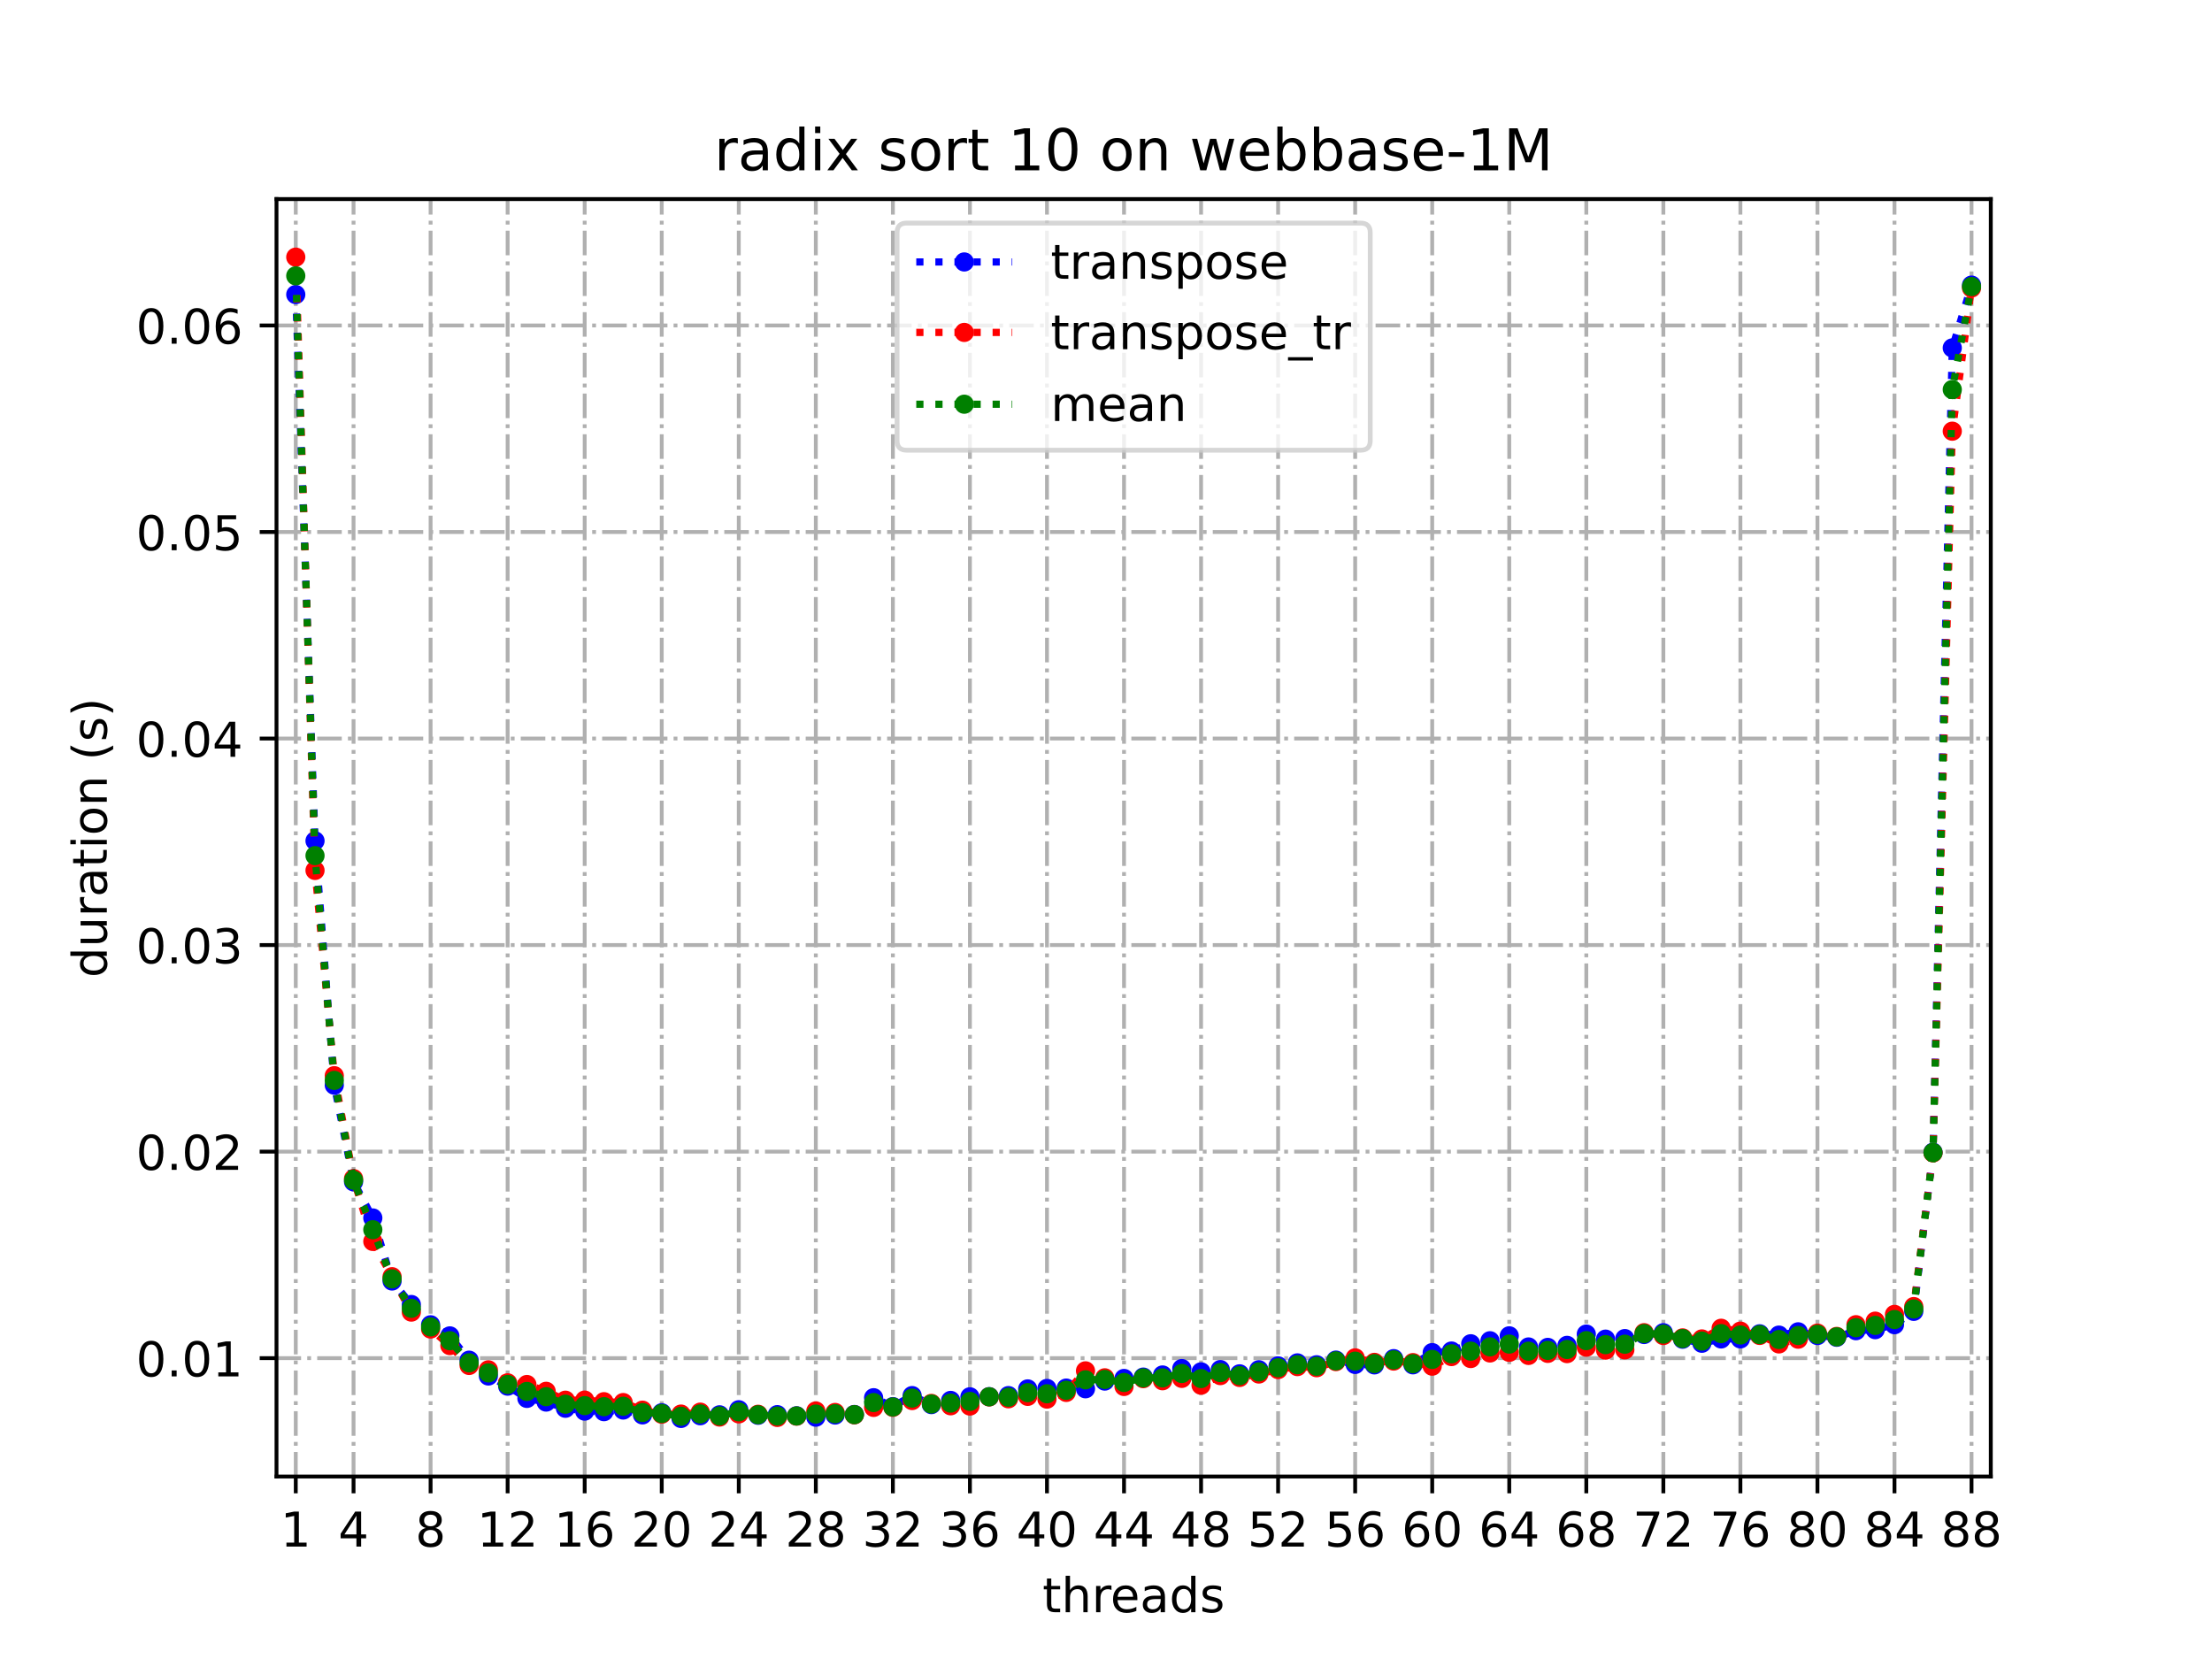<?xml version="1.0" encoding="utf-8" standalone="no"?>
<!DOCTYPE svg PUBLIC "-//W3C//DTD SVG 1.1//EN"
  "http://www.w3.org/Graphics/SVG/1.1/DTD/svg11.dtd">
<!-- Created with matplotlib (https://matplotlib.org/) -->
<svg height="345.6pt" version="1.1" viewBox="0 0 460.8 345.6" width="460.8pt" xmlns="http://www.w3.org/2000/svg" xmlns:xlink="http://www.w3.org/1999/xlink">
 <defs>
  <style type="text/css">*{stroke-linecap:butt;stroke-linejoin:round;}</style>
 </defs>
 <g id="figure_1">
  <g id="patch_1">
   <path d="M 0 345.6 
L 460.8 345.6 
L 460.8 0 
L 0 0 
z
" style="fill:#ffffff;"/>
  </g>
  <g id="axes_1">
   <g id="patch_2">
    <path d="M 57.6 307.584 
L 414.72 307.584 
L 414.72 41.472 
L 57.6 41.472 
z
" style="fill:#ffffff;"/>
   </g>
   <g id="matplotlib.axis_1">
    <g id="xtick_1">
     <g id="line2d_1">
      <path clip-path="url(#pa8f35f3781)" d="M 61.613 307.584 
L 61.613 41.472 
" style="fill:none;stroke:#b0b0b0;stroke-dasharray:5.12,1.28,0.8,1.28;stroke-dashoffset:0;stroke-width:0.8;"/>
     </g>
     <g id="line2d_2">
      <defs>
       <path d="M 0 0 
L 0 3.5 
" id="m893431ca77" style="stroke:#000000;stroke-width:0.8;"/>
      </defs>
      <g>
       <use style="stroke:#000000;stroke-width:0.8;" x="61.613" xlink:href="#m893431ca77" y="307.584"/>
      </g>
     </g>
     <g id="text_1">
      <!-- 1 -->
      <g transform="translate(58.431 322.182)scale(0.1 -0.1)">
       <defs>
        <path d="M 12.406 8.297 
L 28.516 8.297 
L 28.516 63.922 
L 10.984 60.406 
L 10.984 69.391 
L 28.422 72.906 
L 38.281 72.906 
L 38.281 8.297 
L 54.391 8.297 
L 54.391 0 
L 12.406 0 
z
" id="DejaVuSans-49"/>
       </defs>
       <use xlink:href="#DejaVuSans-49"/>
      </g>
     </g>
    </g>
    <g id="xtick_2">
     <g id="line2d_3">
      <path clip-path="url(#pa8f35f3781)" d="M 73.65 307.584 
L 73.65 41.472 
" style="fill:none;stroke:#b0b0b0;stroke-dasharray:5.12,1.28,0.8,1.28;stroke-dashoffset:0;stroke-width:0.8;"/>
     </g>
     <g id="line2d_4">
      <g>
       <use style="stroke:#000000;stroke-width:0.8;" x="73.65" xlink:href="#m893431ca77" y="307.584"/>
      </g>
     </g>
     <g id="text_2">
      <!-- 4 -->
      <g transform="translate(70.469 322.182)scale(0.1 -0.1)">
       <defs>
        <path d="M 37.797 64.312 
L 12.891 25.391 
L 37.797 25.391 
z
M 35.203 72.906 
L 47.609 72.906 
L 47.609 25.391 
L 58.016 25.391 
L 58.016 17.188 
L 47.609 17.188 
L 47.609 0 
L 37.797 0 
L 37.797 17.188 
L 4.891 17.188 
L 4.891 26.703 
z
" id="DejaVuSans-52"/>
       </defs>
       <use xlink:href="#DejaVuSans-52"/>
      </g>
     </g>
    </g>
    <g id="xtick_3">
     <g id="line2d_5">
      <path clip-path="url(#pa8f35f3781)" d="M 89.701 307.584 
L 89.701 41.472 
" style="fill:none;stroke:#b0b0b0;stroke-dasharray:5.12,1.28,0.8,1.28;stroke-dashoffset:0;stroke-width:0.8;"/>
     </g>
     <g id="line2d_6">
      <g>
       <use style="stroke:#000000;stroke-width:0.8;" x="89.701" xlink:href="#m893431ca77" y="307.584"/>
      </g>
     </g>
     <g id="text_3">
      <!-- 8 -->
      <g transform="translate(86.519 322.182)scale(0.1 -0.1)">
       <defs>
        <path d="M 31.781 34.625 
Q 24.75 34.625 20.719 30.859 
Q 16.703 27.094 16.703 20.516 
Q 16.703 13.922 20.719 10.156 
Q 24.75 6.391 31.781 6.391 
Q 38.812 6.391 42.859 10.172 
Q 46.922 13.969 46.922 20.516 
Q 46.922 27.094 42.891 30.859 
Q 38.875 34.625 31.781 34.625 
z
M 21.922 38.812 
Q 15.578 40.375 12.031 44.719 
Q 8.5 49.078 8.5 55.328 
Q 8.5 64.062 14.719 69.141 
Q 20.953 74.219 31.781 74.219 
Q 42.672 74.219 48.875 69.141 
Q 55.078 64.062 55.078 55.328 
Q 55.078 49.078 51.531 44.719 
Q 48 40.375 41.703 38.812 
Q 48.828 37.156 52.797 32.312 
Q 56.781 27.484 56.781 20.516 
Q 56.781 9.906 50.312 4.234 
Q 43.844 -1.422 31.781 -1.422 
Q 19.734 -1.422 13.25 4.234 
Q 6.781 9.906 6.781 20.516 
Q 6.781 27.484 10.781 32.312 
Q 14.797 37.156 21.922 38.812 
z
M 18.312 54.391 
Q 18.312 48.734 21.844 45.562 
Q 25.391 42.391 31.781 42.391 
Q 38.141 42.391 41.719 45.562 
Q 45.312 48.734 45.312 54.391 
Q 45.312 60.062 41.719 63.234 
Q 38.141 66.406 31.781 66.406 
Q 25.391 66.406 21.844 63.234 
Q 18.312 60.062 18.312 54.391 
z
" id="DejaVuSans-56"/>
       </defs>
       <use xlink:href="#DejaVuSans-56"/>
      </g>
     </g>
    </g>
    <g id="xtick_4">
     <g id="line2d_7">
      <path clip-path="url(#pa8f35f3781)" d="M 105.751 307.584 
L 105.751 41.472 
" style="fill:none;stroke:#b0b0b0;stroke-dasharray:5.12,1.28,0.8,1.28;stroke-dashoffset:0;stroke-width:0.8;"/>
     </g>
     <g id="line2d_8">
      <g>
       <use style="stroke:#000000;stroke-width:0.8;" x="105.751" xlink:href="#m893431ca77" y="307.584"/>
      </g>
     </g>
     <g id="text_4">
      <!-- 12 -->
      <g transform="translate(99.389 322.182)scale(0.1 -0.1)">
       <defs>
        <path d="M 19.188 8.297 
L 53.609 8.297 
L 53.609 0 
L 7.328 0 
L 7.328 8.297 
Q 12.938 14.109 22.625 23.891 
Q 32.328 33.688 34.812 36.531 
Q 39.547 41.844 41.422 45.531 
Q 43.312 49.219 43.312 52.781 
Q 43.312 58.594 39.234 62.25 
Q 35.156 65.922 28.609 65.922 
Q 23.969 65.922 18.812 64.312 
Q 13.672 62.703 7.812 59.422 
L 7.812 69.391 
Q 13.766 71.781 18.938 73 
Q 24.125 74.219 28.422 74.219 
Q 39.75 74.219 46.484 68.547 
Q 53.219 62.891 53.219 53.422 
Q 53.219 48.922 51.531 44.891 
Q 49.859 40.875 45.406 35.406 
Q 44.188 33.984 37.641 27.219 
Q 31.109 20.453 19.188 8.297 
z
" id="DejaVuSans-50"/>
       </defs>
       <use xlink:href="#DejaVuSans-49"/>
       <use x="63.623" xlink:href="#DejaVuSans-50"/>
      </g>
     </g>
    </g>
    <g id="xtick_5">
     <g id="line2d_9">
      <path clip-path="url(#pa8f35f3781)" d="M 121.801 307.584 
L 121.801 41.472 
" style="fill:none;stroke:#b0b0b0;stroke-dasharray:5.12,1.28,0.8,1.28;stroke-dashoffset:0;stroke-width:0.8;"/>
     </g>
     <g id="line2d_10">
      <g>
       <use style="stroke:#000000;stroke-width:0.8;" x="121.801" xlink:href="#m893431ca77" y="307.584"/>
      </g>
     </g>
     <g id="text_5">
      <!-- 16 -->
      <g transform="translate(115.439 322.182)scale(0.1 -0.1)">
       <defs>
        <path d="M 33.016 40.375 
Q 26.375 40.375 22.484 35.828 
Q 18.609 31.297 18.609 23.391 
Q 18.609 15.531 22.484 10.953 
Q 26.375 6.391 33.016 6.391 
Q 39.656 6.391 43.531 10.953 
Q 47.406 15.531 47.406 23.391 
Q 47.406 31.297 43.531 35.828 
Q 39.656 40.375 33.016 40.375 
z
M 52.594 71.297 
L 52.594 62.312 
Q 48.875 64.062 45.094 64.984 
Q 41.312 65.922 37.594 65.922 
Q 27.828 65.922 22.672 59.328 
Q 17.531 52.734 16.797 39.406 
Q 19.672 43.656 24.016 45.922 
Q 28.375 48.188 33.594 48.188 
Q 44.578 48.188 50.953 41.516 
Q 57.328 34.859 57.328 23.391 
Q 57.328 12.156 50.688 5.359 
Q 44.047 -1.422 33.016 -1.422 
Q 20.359 -1.422 13.672 8.266 
Q 6.984 17.969 6.984 36.375 
Q 6.984 53.656 15.188 63.938 
Q 23.391 74.219 37.203 74.219 
Q 40.922 74.219 44.703 73.484 
Q 48.484 72.75 52.594 71.297 
z
" id="DejaVuSans-54"/>
       </defs>
       <use xlink:href="#DejaVuSans-49"/>
       <use x="63.623" xlink:href="#DejaVuSans-54"/>
      </g>
     </g>
    </g>
    <g id="xtick_6">
     <g id="line2d_11">
      <path clip-path="url(#pa8f35f3781)" d="M 137.852 307.584 
L 137.852 41.472 
" style="fill:none;stroke:#b0b0b0;stroke-dasharray:5.12,1.28,0.8,1.28;stroke-dashoffset:0;stroke-width:0.8;"/>
     </g>
     <g id="line2d_12">
      <g>
       <use style="stroke:#000000;stroke-width:0.8;" x="137.852" xlink:href="#m893431ca77" y="307.584"/>
      </g>
     </g>
     <g id="text_6">
      <!-- 20 -->
      <g transform="translate(131.489 322.182)scale(0.1 -0.1)">
       <defs>
        <path d="M 31.781 66.406 
Q 24.172 66.406 20.328 58.906 
Q 16.5 51.422 16.5 36.375 
Q 16.5 21.391 20.328 13.891 
Q 24.172 6.391 31.781 6.391 
Q 39.453 6.391 43.281 13.891 
Q 47.125 21.391 47.125 36.375 
Q 47.125 51.422 43.281 58.906 
Q 39.453 66.406 31.781 66.406 
z
M 31.781 74.219 
Q 44.047 74.219 50.516 64.516 
Q 56.984 54.828 56.984 36.375 
Q 56.984 17.969 50.516 8.266 
Q 44.047 -1.422 31.781 -1.422 
Q 19.531 -1.422 13.062 8.266 
Q 6.594 17.969 6.594 36.375 
Q 6.594 54.828 13.062 64.516 
Q 19.531 74.219 31.781 74.219 
z
" id="DejaVuSans-48"/>
       </defs>
       <use xlink:href="#DejaVuSans-50"/>
       <use x="63.623" xlink:href="#DejaVuSans-48"/>
      </g>
     </g>
    </g>
    <g id="xtick_7">
     <g id="line2d_13">
      <path clip-path="url(#pa8f35f3781)" d="M 153.902 307.584 
L 153.902 41.472 
" style="fill:none;stroke:#b0b0b0;stroke-dasharray:5.12,1.28,0.8,1.28;stroke-dashoffset:0;stroke-width:0.8;"/>
     </g>
     <g id="line2d_14">
      <g>
       <use style="stroke:#000000;stroke-width:0.8;" x="153.902" xlink:href="#m893431ca77" y="307.584"/>
      </g>
     </g>
     <g id="text_7">
      <!-- 24 -->
      <g transform="translate(147.54 322.182)scale(0.1 -0.1)">
       <use xlink:href="#DejaVuSans-50"/>
       <use x="63.623" xlink:href="#DejaVuSans-52"/>
      </g>
     </g>
    </g>
    <g id="xtick_8">
     <g id="line2d_15">
      <path clip-path="url(#pa8f35f3781)" d="M 169.952 307.584 
L 169.952 41.472 
" style="fill:none;stroke:#b0b0b0;stroke-dasharray:5.12,1.28,0.8,1.28;stroke-dashoffset:0;stroke-width:0.8;"/>
     </g>
     <g id="line2d_16">
      <g>
       <use style="stroke:#000000;stroke-width:0.8;" x="169.952" xlink:href="#m893431ca77" y="307.584"/>
      </g>
     </g>
     <g id="text_8">
      <!-- 28 -->
      <g transform="translate(163.59 322.182)scale(0.1 -0.1)">
       <use xlink:href="#DejaVuSans-50"/>
       <use x="63.623" xlink:href="#DejaVuSans-56"/>
      </g>
     </g>
    </g>
    <g id="xtick_9">
     <g id="line2d_17">
      <path clip-path="url(#pa8f35f3781)" d="M 186.003 307.584 
L 186.003 41.472 
" style="fill:none;stroke:#b0b0b0;stroke-dasharray:5.12,1.28,0.8,1.28;stroke-dashoffset:0;stroke-width:0.8;"/>
     </g>
     <g id="line2d_18">
      <g>
       <use style="stroke:#000000;stroke-width:0.8;" x="186.003" xlink:href="#m893431ca77" y="307.584"/>
      </g>
     </g>
     <g id="text_9">
      <!-- 32 -->
      <g transform="translate(179.64 322.182)scale(0.1 -0.1)">
       <defs>
        <path d="M 40.578 39.312 
Q 47.656 37.797 51.625 33 
Q 55.609 28.219 55.609 21.188 
Q 55.609 10.406 48.188 4.484 
Q 40.766 -1.422 27.094 -1.422 
Q 22.516 -1.422 17.656 -0.516 
Q 12.797 0.391 7.625 2.203 
L 7.625 11.719 
Q 11.719 9.328 16.594 8.109 
Q 21.484 6.891 26.812 6.891 
Q 36.078 6.891 40.938 10.547 
Q 45.797 14.203 45.797 21.188 
Q 45.797 27.641 41.281 31.266 
Q 36.766 34.906 28.719 34.906 
L 20.219 34.906 
L 20.219 43.016 
L 29.109 43.016 
Q 36.375 43.016 40.234 45.922 
Q 44.094 48.828 44.094 54.297 
Q 44.094 59.906 40.109 62.906 
Q 36.141 65.922 28.719 65.922 
Q 24.656 65.922 20.016 65.031 
Q 15.375 64.156 9.812 62.312 
L 9.812 71.094 
Q 15.438 72.656 20.344 73.438 
Q 25.25 74.219 29.594 74.219 
Q 40.828 74.219 47.359 69.109 
Q 53.906 64.016 53.906 55.328 
Q 53.906 49.266 50.438 45.094 
Q 46.969 40.922 40.578 39.312 
z
" id="DejaVuSans-51"/>
       </defs>
       <use xlink:href="#DejaVuSans-51"/>
       <use x="63.623" xlink:href="#DejaVuSans-50"/>
      </g>
     </g>
    </g>
    <g id="xtick_10">
     <g id="line2d_19">
      <path clip-path="url(#pa8f35f3781)" d="M 202.053 307.584 
L 202.053 41.472 
" style="fill:none;stroke:#b0b0b0;stroke-dasharray:5.12,1.28,0.8,1.28;stroke-dashoffset:0;stroke-width:0.8;"/>
     </g>
     <g id="line2d_20">
      <g>
       <use style="stroke:#000000;stroke-width:0.8;" x="202.053" xlink:href="#m893431ca77" y="307.584"/>
      </g>
     </g>
     <g id="text_10">
      <!-- 36 -->
      <g transform="translate(195.691 322.182)scale(0.1 -0.1)">
       <use xlink:href="#DejaVuSans-51"/>
       <use x="63.623" xlink:href="#DejaVuSans-54"/>
      </g>
     </g>
    </g>
    <g id="xtick_11">
     <g id="line2d_21">
      <path clip-path="url(#pa8f35f3781)" d="M 218.103 307.584 
L 218.103 41.472 
" style="fill:none;stroke:#b0b0b0;stroke-dasharray:5.12,1.28,0.8,1.28;stroke-dashoffset:0;stroke-width:0.8;"/>
     </g>
     <g id="line2d_22">
      <g>
       <use style="stroke:#000000;stroke-width:0.8;" x="218.103" xlink:href="#m893431ca77" y="307.584"/>
      </g>
     </g>
     <g id="text_11">
      <!-- 40 -->
      <g transform="translate(211.741 322.182)scale(0.1 -0.1)">
       <use xlink:href="#DejaVuSans-52"/>
       <use x="63.623" xlink:href="#DejaVuSans-48"/>
      </g>
     </g>
    </g>
    <g id="xtick_12">
     <g id="line2d_23">
      <path clip-path="url(#pa8f35f3781)" d="M 234.154 307.584 
L 234.154 41.472 
" style="fill:none;stroke:#b0b0b0;stroke-dasharray:5.12,1.28,0.8,1.28;stroke-dashoffset:0;stroke-width:0.8;"/>
     </g>
     <g id="line2d_24">
      <g>
       <use style="stroke:#000000;stroke-width:0.8;" x="234.154" xlink:href="#m893431ca77" y="307.584"/>
      </g>
     </g>
     <g id="text_12">
      <!-- 44 -->
      <g transform="translate(227.791 322.182)scale(0.1 -0.1)">
       <use xlink:href="#DejaVuSans-52"/>
       <use x="63.623" xlink:href="#DejaVuSans-52"/>
      </g>
     </g>
    </g>
    <g id="xtick_13">
     <g id="line2d_25">
      <path clip-path="url(#pa8f35f3781)" d="M 250.204 307.584 
L 250.204 41.472 
" style="fill:none;stroke:#b0b0b0;stroke-dasharray:5.12,1.28,0.8,1.28;stroke-dashoffset:0;stroke-width:0.8;"/>
     </g>
     <g id="line2d_26">
      <g>
       <use style="stroke:#000000;stroke-width:0.8;" x="250.204" xlink:href="#m893431ca77" y="307.584"/>
      </g>
     </g>
     <g id="text_13">
      <!-- 48 -->
      <g transform="translate(243.842 322.182)scale(0.1 -0.1)">
       <use xlink:href="#DejaVuSans-52"/>
       <use x="63.623" xlink:href="#DejaVuSans-56"/>
      </g>
     </g>
    </g>
    <g id="xtick_14">
     <g id="line2d_27">
      <path clip-path="url(#pa8f35f3781)" d="M 266.254 307.584 
L 266.254 41.472 
" style="fill:none;stroke:#b0b0b0;stroke-dasharray:5.12,1.28,0.8,1.28;stroke-dashoffset:0;stroke-width:0.8;"/>
     </g>
     <g id="line2d_28">
      <g>
       <use style="stroke:#000000;stroke-width:0.8;" x="266.254" xlink:href="#m893431ca77" y="307.584"/>
      </g>
     </g>
     <g id="text_14">
      <!-- 52 -->
      <g transform="translate(259.892 322.182)scale(0.1 -0.1)">
       <defs>
        <path d="M 10.797 72.906 
L 49.516 72.906 
L 49.516 64.594 
L 19.828 64.594 
L 19.828 46.734 
Q 21.969 47.469 24.109 47.828 
Q 26.266 48.188 28.422 48.188 
Q 40.625 48.188 47.75 41.5 
Q 54.891 34.812 54.891 23.391 
Q 54.891 11.625 47.562 5.094 
Q 40.234 -1.422 26.906 -1.422 
Q 22.312 -1.422 17.547 -0.641 
Q 12.797 0.141 7.719 1.703 
L 7.719 11.625 
Q 12.109 9.234 16.797 8.062 
Q 21.484 6.891 26.703 6.891 
Q 35.156 6.891 40.078 11.328 
Q 45.016 15.766 45.016 23.391 
Q 45.016 31 40.078 35.438 
Q 35.156 39.891 26.703 39.891 
Q 22.75 39.891 18.812 39.016 
Q 14.891 38.141 10.797 36.281 
z
" id="DejaVuSans-53"/>
       </defs>
       <use xlink:href="#DejaVuSans-53"/>
       <use x="63.623" xlink:href="#DejaVuSans-50"/>
      </g>
     </g>
    </g>
    <g id="xtick_15">
     <g id="line2d_29">
      <path clip-path="url(#pa8f35f3781)" d="M 282.305 307.584 
L 282.305 41.472 
" style="fill:none;stroke:#b0b0b0;stroke-dasharray:5.12,1.28,0.8,1.28;stroke-dashoffset:0;stroke-width:0.8;"/>
     </g>
     <g id="line2d_30">
      <g>
       <use style="stroke:#000000;stroke-width:0.8;" x="282.305" xlink:href="#m893431ca77" y="307.584"/>
      </g>
     </g>
     <g id="text_15">
      <!-- 56 -->
      <g transform="translate(275.942 322.182)scale(0.1 -0.1)">
       <use xlink:href="#DejaVuSans-53"/>
       <use x="63.623" xlink:href="#DejaVuSans-54"/>
      </g>
     </g>
    </g>
    <g id="xtick_16">
     <g id="line2d_31">
      <path clip-path="url(#pa8f35f3781)" d="M 298.355 307.584 
L 298.355 41.472 
" style="fill:none;stroke:#b0b0b0;stroke-dasharray:5.12,1.28,0.8,1.28;stroke-dashoffset:0;stroke-width:0.8;"/>
     </g>
     <g id="line2d_32">
      <g>
       <use style="stroke:#000000;stroke-width:0.8;" x="298.355" xlink:href="#m893431ca77" y="307.584"/>
      </g>
     </g>
     <g id="text_16">
      <!-- 60 -->
      <g transform="translate(291.993 322.182)scale(0.1 -0.1)">
       <use xlink:href="#DejaVuSans-54"/>
       <use x="63.623" xlink:href="#DejaVuSans-48"/>
      </g>
     </g>
    </g>
    <g id="xtick_17">
     <g id="line2d_33">
      <path clip-path="url(#pa8f35f3781)" d="M 314.405 307.584 
L 314.405 41.472 
" style="fill:none;stroke:#b0b0b0;stroke-dasharray:5.12,1.28,0.8,1.28;stroke-dashoffset:0;stroke-width:0.8;"/>
     </g>
     <g id="line2d_34">
      <g>
       <use style="stroke:#000000;stroke-width:0.8;" x="314.405" xlink:href="#m893431ca77" y="307.584"/>
      </g>
     </g>
     <g id="text_17">
      <!-- 64 -->
      <g transform="translate(308.043 322.182)scale(0.1 -0.1)">
       <use xlink:href="#DejaVuSans-54"/>
       <use x="63.623" xlink:href="#DejaVuSans-52"/>
      </g>
     </g>
    </g>
    <g id="xtick_18">
     <g id="line2d_35">
      <path clip-path="url(#pa8f35f3781)" d="M 330.456 307.584 
L 330.456 41.472 
" style="fill:none;stroke:#b0b0b0;stroke-dasharray:5.12,1.28,0.8,1.28;stroke-dashoffset:0;stroke-width:0.8;"/>
     </g>
     <g id="line2d_36">
      <g>
       <use style="stroke:#000000;stroke-width:0.8;" x="330.456" xlink:href="#m893431ca77" y="307.584"/>
      </g>
     </g>
     <g id="text_18">
      <!-- 68 -->
      <g transform="translate(324.093 322.182)scale(0.1 -0.1)">
       <use xlink:href="#DejaVuSans-54"/>
       <use x="63.623" xlink:href="#DejaVuSans-56"/>
      </g>
     </g>
    </g>
    <g id="xtick_19">
     <g id="line2d_37">
      <path clip-path="url(#pa8f35f3781)" d="M 346.506 307.584 
L 346.506 41.472 
" style="fill:none;stroke:#b0b0b0;stroke-dasharray:5.12,1.28,0.8,1.28;stroke-dashoffset:0;stroke-width:0.8;"/>
     </g>
     <g id="line2d_38">
      <g>
       <use style="stroke:#000000;stroke-width:0.8;" x="346.506" xlink:href="#m893431ca77" y="307.584"/>
      </g>
     </g>
     <g id="text_19">
      <!-- 72 -->
      <g transform="translate(340.144 322.182)scale(0.1 -0.1)">
       <defs>
        <path d="M 8.203 72.906 
L 55.078 72.906 
L 55.078 68.703 
L 28.609 0 
L 18.312 0 
L 43.219 64.594 
L 8.203 64.594 
z
" id="DejaVuSans-55"/>
       </defs>
       <use xlink:href="#DejaVuSans-55"/>
       <use x="63.623" xlink:href="#DejaVuSans-50"/>
      </g>
     </g>
    </g>
    <g id="xtick_20">
     <g id="line2d_39">
      <path clip-path="url(#pa8f35f3781)" d="M 362.556 307.584 
L 362.556 41.472 
" style="fill:none;stroke:#b0b0b0;stroke-dasharray:5.12,1.28,0.8,1.28;stroke-dashoffset:0;stroke-width:0.8;"/>
     </g>
     <g id="line2d_40">
      <g>
       <use style="stroke:#000000;stroke-width:0.8;" x="362.556" xlink:href="#m893431ca77" y="307.584"/>
      </g>
     </g>
     <g id="text_20">
      <!-- 76 -->
      <g transform="translate(356.194 322.182)scale(0.1 -0.1)">
       <use xlink:href="#DejaVuSans-55"/>
       <use x="63.623" xlink:href="#DejaVuSans-54"/>
      </g>
     </g>
    </g>
    <g id="xtick_21">
     <g id="line2d_41">
      <path clip-path="url(#pa8f35f3781)" d="M 378.607 307.584 
L 378.607 41.472 
" style="fill:none;stroke:#b0b0b0;stroke-dasharray:5.12,1.28,0.8,1.28;stroke-dashoffset:0;stroke-width:0.8;"/>
     </g>
     <g id="line2d_42">
      <g>
       <use style="stroke:#000000;stroke-width:0.8;" x="378.607" xlink:href="#m893431ca77" y="307.584"/>
      </g>
     </g>
     <g id="text_21">
      <!-- 80 -->
      <g transform="translate(372.244 322.182)scale(0.1 -0.1)">
       <use xlink:href="#DejaVuSans-56"/>
       <use x="63.623" xlink:href="#DejaVuSans-48"/>
      </g>
     </g>
    </g>
    <g id="xtick_22">
     <g id="line2d_43">
      <path clip-path="url(#pa8f35f3781)" d="M 394.657 307.584 
L 394.657 41.472 
" style="fill:none;stroke:#b0b0b0;stroke-dasharray:5.12,1.28,0.8,1.28;stroke-dashoffset:0;stroke-width:0.8;"/>
     </g>
     <g id="line2d_44">
      <g>
       <use style="stroke:#000000;stroke-width:0.8;" x="394.657" xlink:href="#m893431ca77" y="307.584"/>
      </g>
     </g>
     <g id="text_22">
      <!-- 84 -->
      <g transform="translate(388.295 322.182)scale(0.1 -0.1)">
       <use xlink:href="#DejaVuSans-56"/>
       <use x="63.623" xlink:href="#DejaVuSans-52"/>
      </g>
     </g>
    </g>
    <g id="xtick_23">
     <g id="line2d_45">
      <path clip-path="url(#pa8f35f3781)" d="M 410.707 307.584 
L 410.707 41.472 
" style="fill:none;stroke:#b0b0b0;stroke-dasharray:5.12,1.28,0.8,1.28;stroke-dashoffset:0;stroke-width:0.8;"/>
     </g>
     <g id="line2d_46">
      <g>
       <use style="stroke:#000000;stroke-width:0.8;" x="410.707" xlink:href="#m893431ca77" y="307.584"/>
      </g>
     </g>
     <g id="text_23">
      <!-- 88 -->
      <g transform="translate(404.345 322.182)scale(0.1 -0.1)">
       <use xlink:href="#DejaVuSans-56"/>
       <use x="63.623" xlink:href="#DejaVuSans-56"/>
      </g>
     </g>
    </g>
    <g id="text_24">
     <!-- threads -->
     <g transform="translate(217.169 335.861)scale(0.1 -0.1)">
      <defs>
       <path d="M 18.312 70.219 
L 18.312 54.688 
L 36.812 54.688 
L 36.812 47.703 
L 18.312 47.703 
L 18.312 18.016 
Q 18.312 11.328 20.141 9.422 
Q 21.969 7.516 27.594 7.516 
L 36.812 7.516 
L 36.812 0 
L 27.594 0 
Q 17.188 0 13.234 3.875 
Q 9.281 7.766 9.281 18.016 
L 9.281 47.703 
L 2.688 47.703 
L 2.688 54.688 
L 9.281 54.688 
L 9.281 70.219 
z
" id="DejaVuSans-116"/>
       <path d="M 54.891 33.016 
L 54.891 0 
L 45.906 0 
L 45.906 32.719 
Q 45.906 40.484 42.875 44.328 
Q 39.844 48.188 33.797 48.188 
Q 26.516 48.188 22.312 43.547 
Q 18.109 38.922 18.109 30.906 
L 18.109 0 
L 9.078 0 
L 9.078 75.984 
L 18.109 75.984 
L 18.109 46.188 
Q 21.344 51.125 25.703 53.562 
Q 30.078 56 35.797 56 
Q 45.219 56 50.047 50.172 
Q 54.891 44.344 54.891 33.016 
z
" id="DejaVuSans-104"/>
       <path d="M 41.109 46.297 
Q 39.594 47.172 37.812 47.578 
Q 36.031 48 33.891 48 
Q 26.266 48 22.188 43.047 
Q 18.109 38.094 18.109 28.812 
L 18.109 0 
L 9.078 0 
L 9.078 54.688 
L 18.109 54.688 
L 18.109 46.188 
Q 20.953 51.172 25.484 53.578 
Q 30.031 56 36.531 56 
Q 37.453 56 38.578 55.875 
Q 39.703 55.766 41.062 55.516 
z
" id="DejaVuSans-114"/>
       <path d="M 56.203 29.594 
L 56.203 25.203 
L 14.891 25.203 
Q 15.484 15.922 20.484 11.062 
Q 25.484 6.203 34.422 6.203 
Q 39.594 6.203 44.453 7.469 
Q 49.312 8.734 54.109 11.281 
L 54.109 2.781 
Q 49.266 0.734 44.188 -0.344 
Q 39.109 -1.422 33.891 -1.422 
Q 20.797 -1.422 13.156 6.188 
Q 5.516 13.812 5.516 26.812 
Q 5.516 40.234 12.766 48.109 
Q 20.016 56 32.328 56 
Q 43.359 56 49.781 48.891 
Q 56.203 41.797 56.203 29.594 
z
M 47.219 32.234 
Q 47.125 39.594 43.094 43.984 
Q 39.062 48.391 32.422 48.391 
Q 24.906 48.391 20.391 44.141 
Q 15.875 39.891 15.188 32.172 
z
" id="DejaVuSans-101"/>
       <path d="M 34.281 27.484 
Q 23.391 27.484 19.188 25 
Q 14.984 22.516 14.984 16.5 
Q 14.984 11.719 18.141 8.906 
Q 21.297 6.109 26.703 6.109 
Q 34.188 6.109 38.703 11.406 
Q 43.219 16.703 43.219 25.484 
L 43.219 27.484 
z
M 52.203 31.203 
L 52.203 0 
L 43.219 0 
L 43.219 8.297 
Q 40.141 3.328 35.547 0.953 
Q 30.953 -1.422 24.312 -1.422 
Q 15.922 -1.422 10.953 3.297 
Q 6 8.016 6 15.922 
Q 6 25.141 12.172 29.828 
Q 18.359 34.516 30.609 34.516 
L 43.219 34.516 
L 43.219 35.406 
Q 43.219 41.609 39.141 45 
Q 35.062 48.391 27.688 48.391 
Q 23 48.391 18.547 47.266 
Q 14.109 46.141 10.016 43.891 
L 10.016 52.203 
Q 14.938 54.109 19.578 55.047 
Q 24.219 56 28.609 56 
Q 40.484 56 46.344 49.844 
Q 52.203 43.703 52.203 31.203 
z
" id="DejaVuSans-97"/>
       <path d="M 45.406 46.391 
L 45.406 75.984 
L 54.391 75.984 
L 54.391 0 
L 45.406 0 
L 45.406 8.203 
Q 42.578 3.328 38.25 0.953 
Q 33.938 -1.422 27.875 -1.422 
Q 17.969 -1.422 11.734 6.484 
Q 5.516 14.406 5.516 27.297 
Q 5.516 40.188 11.734 48.094 
Q 17.969 56 27.875 56 
Q 33.938 56 38.25 53.625 
Q 42.578 51.266 45.406 46.391 
z
M 14.797 27.297 
Q 14.797 17.391 18.875 11.75 
Q 22.953 6.109 30.078 6.109 
Q 37.203 6.109 41.297 11.75 
Q 45.406 17.391 45.406 27.297 
Q 45.406 37.203 41.297 42.844 
Q 37.203 48.484 30.078 48.484 
Q 22.953 48.484 18.875 42.844 
Q 14.797 37.203 14.797 27.297 
z
" id="DejaVuSans-100"/>
       <path d="M 44.281 53.078 
L 44.281 44.578 
Q 40.484 46.531 36.375 47.5 
Q 32.281 48.484 27.875 48.484 
Q 21.188 48.484 17.844 46.438 
Q 14.5 44.391 14.5 40.281 
Q 14.5 37.156 16.891 35.375 
Q 19.281 33.594 26.516 31.984 
L 29.594 31.297 
Q 39.156 29.25 43.188 25.516 
Q 47.219 21.781 47.219 15.094 
Q 47.219 7.469 41.188 3.016 
Q 35.156 -1.422 24.609 -1.422 
Q 20.219 -1.422 15.453 -0.562 
Q 10.688 0.297 5.422 2 
L 5.422 11.281 
Q 10.406 8.688 15.234 7.391 
Q 20.062 6.109 24.812 6.109 
Q 31.156 6.109 34.562 8.281 
Q 37.984 10.453 37.984 14.406 
Q 37.984 18.062 35.516 20.016 
Q 33.062 21.969 24.703 23.781 
L 21.578 24.516 
Q 13.234 26.266 9.516 29.906 
Q 5.812 33.547 5.812 39.891 
Q 5.812 47.609 11.281 51.797 
Q 16.75 56 26.812 56 
Q 31.781 56 36.172 55.266 
Q 40.578 54.547 44.281 53.078 
z
" id="DejaVuSans-115"/>
      </defs>
      <use xlink:href="#DejaVuSans-116"/>
      <use x="39.209" xlink:href="#DejaVuSans-104"/>
      <use x="102.588" xlink:href="#DejaVuSans-114"/>
      <use x="141.451" xlink:href="#DejaVuSans-101"/>
      <use x="202.975" xlink:href="#DejaVuSans-97"/>
      <use x="264.254" xlink:href="#DejaVuSans-100"/>
      <use x="327.73" xlink:href="#DejaVuSans-115"/>
     </g>
    </g>
   </g>
   <g id="matplotlib.axis_2">
    <g id="ytick_1">
     <g id="line2d_47">
      <path clip-path="url(#pa8f35f3781)" d="M 57.6 282.927 
L 414.72 282.927 
" style="fill:none;stroke:#b0b0b0;stroke-dasharray:5.12,1.28,0.8,1.28;stroke-dashoffset:0;stroke-width:0.8;"/>
     </g>
     <g id="line2d_48">
      <defs>
       <path d="M 0 0 
L -3.5 0 
" id="me9a66ff2fa" style="stroke:#000000;stroke-width:0.8;"/>
      </defs>
      <g>
       <use style="stroke:#000000;stroke-width:0.8;" x="57.6" xlink:href="#me9a66ff2fa" y="282.927"/>
      </g>
     </g>
     <g id="text_25">
      <!-- 0.01 -->
      <g transform="translate(28.334 286.726)scale(0.1 -0.1)">
       <defs>
        <path d="M 10.688 12.406 
L 21 12.406 
L 21 0 
L 10.688 0 
z
" id="DejaVuSans-46"/>
       </defs>
       <use xlink:href="#DejaVuSans-48"/>
       <use x="63.623" xlink:href="#DejaVuSans-46"/>
       <use x="95.41" xlink:href="#DejaVuSans-48"/>
       <use x="159.033" xlink:href="#DejaVuSans-49"/>
      </g>
     </g>
    </g>
    <g id="ytick_2">
     <g id="line2d_49">
      <path clip-path="url(#pa8f35f3781)" d="M 57.6 239.902 
L 414.72 239.902 
" style="fill:none;stroke:#b0b0b0;stroke-dasharray:5.12,1.28,0.8,1.28;stroke-dashoffset:0;stroke-width:0.8;"/>
     </g>
     <g id="line2d_50">
      <g>
       <use style="stroke:#000000;stroke-width:0.8;" x="57.6" xlink:href="#me9a66ff2fa" y="239.902"/>
      </g>
     </g>
     <g id="text_26">
      <!-- 0.02 -->
      <g transform="translate(28.334 243.701)scale(0.1 -0.1)">
       <use xlink:href="#DejaVuSans-48"/>
       <use x="63.623" xlink:href="#DejaVuSans-46"/>
       <use x="95.41" xlink:href="#DejaVuSans-48"/>
       <use x="159.033" xlink:href="#DejaVuSans-50"/>
      </g>
     </g>
    </g>
    <g id="ytick_3">
     <g id="line2d_51">
      <path clip-path="url(#pa8f35f3781)" d="M 57.6 196.876 
L 414.72 196.876 
" style="fill:none;stroke:#b0b0b0;stroke-dasharray:5.12,1.28,0.8,1.28;stroke-dashoffset:0;stroke-width:0.8;"/>
     </g>
     <g id="line2d_52">
      <g>
       <use style="stroke:#000000;stroke-width:0.8;" x="57.6" xlink:href="#me9a66ff2fa" y="196.876"/>
      </g>
     </g>
     <g id="text_27">
      <!-- 0.03 -->
      <g transform="translate(28.334 200.676)scale(0.1 -0.1)">
       <use xlink:href="#DejaVuSans-48"/>
       <use x="63.623" xlink:href="#DejaVuSans-46"/>
       <use x="95.41" xlink:href="#DejaVuSans-48"/>
       <use x="159.033" xlink:href="#DejaVuSans-51"/>
      </g>
     </g>
    </g>
    <g id="ytick_4">
     <g id="line2d_53">
      <path clip-path="url(#pa8f35f3781)" d="M 57.6 153.851 
L 414.72 153.851 
" style="fill:none;stroke:#b0b0b0;stroke-dasharray:5.12,1.28,0.8,1.28;stroke-dashoffset:0;stroke-width:0.8;"/>
     </g>
     <g id="line2d_54">
      <g>
       <use style="stroke:#000000;stroke-width:0.8;" x="57.6" xlink:href="#me9a66ff2fa" y="153.851"/>
      </g>
     </g>
     <g id="text_28">
      <!-- 0.04 -->
      <g transform="translate(28.334 157.65)scale(0.1 -0.1)">
       <use xlink:href="#DejaVuSans-48"/>
       <use x="63.623" xlink:href="#DejaVuSans-46"/>
       <use x="95.41" xlink:href="#DejaVuSans-48"/>
       <use x="159.033" xlink:href="#DejaVuSans-52"/>
      </g>
     </g>
    </g>
    <g id="ytick_5">
     <g id="line2d_55">
      <path clip-path="url(#pa8f35f3781)" d="M 57.6 110.825 
L 414.72 110.825 
" style="fill:none;stroke:#b0b0b0;stroke-dasharray:5.12,1.28,0.8,1.28;stroke-dashoffset:0;stroke-width:0.8;"/>
     </g>
     <g id="line2d_56">
      <g>
       <use style="stroke:#000000;stroke-width:0.8;" x="57.6" xlink:href="#me9a66ff2fa" y="110.825"/>
      </g>
     </g>
     <g id="text_29">
      <!-- 0.05 -->
      <g transform="translate(28.334 114.625)scale(0.1 -0.1)">
       <use xlink:href="#DejaVuSans-48"/>
       <use x="63.623" xlink:href="#DejaVuSans-46"/>
       <use x="95.41" xlink:href="#DejaVuSans-48"/>
       <use x="159.033" xlink:href="#DejaVuSans-53"/>
      </g>
     </g>
    </g>
    <g id="ytick_6">
     <g id="line2d_57">
      <path clip-path="url(#pa8f35f3781)" d="M 57.6 67.8 
L 414.72 67.8 
" style="fill:none;stroke:#b0b0b0;stroke-dasharray:5.12,1.28,0.8,1.28;stroke-dashoffset:0;stroke-width:0.8;"/>
     </g>
     <g id="line2d_58">
      <g>
       <use style="stroke:#000000;stroke-width:0.8;" x="57.6" xlink:href="#me9a66ff2fa" y="67.8"/>
      </g>
     </g>
     <g id="text_30">
      <!-- 0.06 -->
      <g transform="translate(28.334 71.599)scale(0.1 -0.1)">
       <use xlink:href="#DejaVuSans-48"/>
       <use x="63.623" xlink:href="#DejaVuSans-46"/>
       <use x="95.41" xlink:href="#DejaVuSans-48"/>
       <use x="159.033" xlink:href="#DejaVuSans-54"/>
      </g>
     </g>
    </g>
    <g id="text_31">
     <!-- duration (s) -->
     <g transform="translate(22.255 203.663)rotate(-90)scale(0.1 -0.1)">
      <defs>
       <path d="M 8.5 21.578 
L 8.5 54.688 
L 17.484 54.688 
L 17.484 21.922 
Q 17.484 14.156 20.5 10.266 
Q 23.531 6.391 29.594 6.391 
Q 36.859 6.391 41.078 11.031 
Q 45.312 15.672 45.312 23.688 
L 45.312 54.688 
L 54.297 54.688 
L 54.297 0 
L 45.312 0 
L 45.312 8.406 
Q 42.047 3.422 37.719 1 
Q 33.406 -1.422 27.688 -1.422 
Q 18.266 -1.422 13.375 4.438 
Q 8.5 10.297 8.5 21.578 
z
M 31.109 56 
z
" id="DejaVuSans-117"/>
       <path d="M 9.422 54.688 
L 18.406 54.688 
L 18.406 0 
L 9.422 0 
z
M 9.422 75.984 
L 18.406 75.984 
L 18.406 64.594 
L 9.422 64.594 
z
" id="DejaVuSans-105"/>
       <path d="M 30.609 48.391 
Q 23.391 48.391 19.188 42.75 
Q 14.984 37.109 14.984 27.297 
Q 14.984 17.484 19.156 11.844 
Q 23.344 6.203 30.609 6.203 
Q 37.797 6.203 41.984 11.859 
Q 46.188 17.531 46.188 27.297 
Q 46.188 37.016 41.984 42.703 
Q 37.797 48.391 30.609 48.391 
z
M 30.609 56 
Q 42.328 56 49.016 48.375 
Q 55.719 40.766 55.719 27.297 
Q 55.719 13.875 49.016 6.219 
Q 42.328 -1.422 30.609 -1.422 
Q 18.844 -1.422 12.172 6.219 
Q 5.516 13.875 5.516 27.297 
Q 5.516 40.766 12.172 48.375 
Q 18.844 56 30.609 56 
z
" id="DejaVuSans-111"/>
       <path d="M 54.891 33.016 
L 54.891 0 
L 45.906 0 
L 45.906 32.719 
Q 45.906 40.484 42.875 44.328 
Q 39.844 48.188 33.797 48.188 
Q 26.516 48.188 22.312 43.547 
Q 18.109 38.922 18.109 30.906 
L 18.109 0 
L 9.078 0 
L 9.078 54.688 
L 18.109 54.688 
L 18.109 46.188 
Q 21.344 51.125 25.703 53.562 
Q 30.078 56 35.797 56 
Q 45.219 56 50.047 50.172 
Q 54.891 44.344 54.891 33.016 
z
" id="DejaVuSans-110"/>
       <path id="DejaVuSans-32"/>
       <path d="M 31 75.875 
Q 24.469 64.656 21.281 53.656 
Q 18.109 42.672 18.109 31.391 
Q 18.109 20.125 21.312 9.062 
Q 24.516 -2 31 -13.188 
L 23.188 -13.188 
Q 15.875 -1.703 12.234 9.375 
Q 8.594 20.453 8.594 31.391 
Q 8.594 42.281 12.203 53.312 
Q 15.828 64.359 23.188 75.875 
z
" id="DejaVuSans-40"/>
       <path d="M 8.016 75.875 
L 15.828 75.875 
Q 23.141 64.359 26.781 53.312 
Q 30.422 42.281 30.422 31.391 
Q 30.422 20.453 26.781 9.375 
Q 23.141 -1.703 15.828 -13.188 
L 8.016 -13.188 
Q 14.5 -2 17.703 9.062 
Q 20.906 20.125 20.906 31.391 
Q 20.906 42.672 17.703 53.656 
Q 14.5 64.656 8.016 75.875 
z
" id="DejaVuSans-41"/>
      </defs>
      <use xlink:href="#DejaVuSans-100"/>
      <use x="63.477" xlink:href="#DejaVuSans-117"/>
      <use x="126.855" xlink:href="#DejaVuSans-114"/>
      <use x="167.969" xlink:href="#DejaVuSans-97"/>
      <use x="229.248" xlink:href="#DejaVuSans-116"/>
      <use x="268.457" xlink:href="#DejaVuSans-105"/>
      <use x="296.24" xlink:href="#DejaVuSans-111"/>
      <use x="357.422" xlink:href="#DejaVuSans-110"/>
      <use x="420.801" xlink:href="#DejaVuSans-32"/>
      <use x="452.588" xlink:href="#DejaVuSans-40"/>
      <use x="491.602" xlink:href="#DejaVuSans-115"/>
      <use x="543.701" xlink:href="#DejaVuSans-41"/>
     </g>
    </g>
   </g>
   <g id="line2d_59">
    <path clip-path="url(#pa8f35f3781)" d="M 61.613 61.357 
L 65.625 175.163 
L 69.638 226.055 
L 73.65 246.193 
L 77.663 253.725 
L 81.676 266.855 
L 85.688 271.754 
L 89.701 275.981 
L 93.713 278.291 
L 97.726 283.351 
L 101.738 286.643 
L 105.751 288.76 
L 109.764 291.312 
L 113.776 292.076 
L 117.789 293.365 
L 121.801 293.962 
L 125.814 294.074 
L 129.827 293.731 
L 133.839 294.746 
L 137.852 294.308 
L 141.864 295.488 
L 145.877 294.923 
L 149.889 294.733 
L 153.902 293.677 
L 157.915 294.824 
L 161.927 294.698 
L 165.94 294.931 
L 169.952 295.224 
L 173.965 294.775 
L 177.978 294.662 
L 181.99 291.17 
L 186.003 293.019 
L 190.015 290.73 
L 194.028 292.601 
L 198.04 291.734 
L 202.053 290.983 
L 206.066 290.947 
L 210.078 290.73 
L 214.091 289.337 
L 218.103 289.238 
L 222.116 289.165 
L 226.129 289.309 
L 230.141 287.703 
L 234.154 287.16 
L 238.166 286.877 
L 242.179 286.435 
L 246.191 285.1 
L 250.204 285.785 
L 254.217 285.308 
L 258.229 286.198 
L 262.242 285.346 
L 266.254 284.541 
L 270.267 283.915 
L 274.28 284.309 
L 278.292 283.334 
L 282.305 284.237 
L 286.317 284.328 
L 290.33 283.029 
L 294.342 284.316 
L 298.355 281.771 
L 302.368 281.444 
L 306.38 279.932 
L 310.393 279.302 
L 314.405 278.28 
L 318.418 280.598 
L 322.431 280.688 
L 326.443 280.264 
L 330.456 277.916 
L 334.468 278.968 
L 338.481 278.85 
L 342.493 278 
L 346.506 277.63 
L 350.519 278.98 
L 354.531 279.822 
L 358.544 278.925 
L 362.556 278.914 
L 366.569 277.858 
L 370.582 278.129 
L 374.594 277.444 
L 378.607 278.216 
L 382.619 278.578 
L 386.632 277.207 
L 390.644 276.993 
L 394.657 275.96 
L 398.67 273.178 
L 402.682 240.028 
L 406.695 72.476 
L 410.707 59.396 
" style="fill:none;stroke:#0000ff;stroke-dasharray:1.5,2.475;stroke-dashoffset:0;stroke-width:1.5;"/>
    <defs>
     <path d="M 0 1.5 
C 0.398 1.5 0.779 1.342 1.061 1.061 
C 1.342 0.779 1.5 0.398 1.5 0 
C 1.5 -0.398 1.342 -0.779 1.061 -1.061 
C 0.779 -1.342 0.398 -1.5 0 -1.5 
C -0.398 -1.5 -0.779 -1.342 -1.061 -1.061 
C -1.342 -0.779 -1.5 -0.398 -1.5 0 
C -1.5 0.398 -1.342 0.779 -1.061 1.061 
C -0.779 1.342 -0.398 1.5 0 1.5 
z
" id="m3c6ad57763" style="stroke:#0000ff;"/>
    </defs>
    <g clip-path="url(#pa8f35f3781)">
     <use style="fill:#0000ff;stroke:#0000ff;" x="61.613" xlink:href="#m3c6ad57763" y="61.357"/>
     <use style="fill:#0000ff;stroke:#0000ff;" x="65.625" xlink:href="#m3c6ad57763" y="175.163"/>
     <use style="fill:#0000ff;stroke:#0000ff;" x="69.638" xlink:href="#m3c6ad57763" y="226.055"/>
     <use style="fill:#0000ff;stroke:#0000ff;" x="73.65" xlink:href="#m3c6ad57763" y="246.193"/>
     <use style="fill:#0000ff;stroke:#0000ff;" x="77.663" xlink:href="#m3c6ad57763" y="253.725"/>
     <use style="fill:#0000ff;stroke:#0000ff;" x="81.676" xlink:href="#m3c6ad57763" y="266.855"/>
     <use style="fill:#0000ff;stroke:#0000ff;" x="85.688" xlink:href="#m3c6ad57763" y="271.754"/>
     <use style="fill:#0000ff;stroke:#0000ff;" x="89.701" xlink:href="#m3c6ad57763" y="275.981"/>
     <use style="fill:#0000ff;stroke:#0000ff;" x="93.713" xlink:href="#m3c6ad57763" y="278.291"/>
     <use style="fill:#0000ff;stroke:#0000ff;" x="97.726" xlink:href="#m3c6ad57763" y="283.351"/>
     <use style="fill:#0000ff;stroke:#0000ff;" x="101.738" xlink:href="#m3c6ad57763" y="286.643"/>
     <use style="fill:#0000ff;stroke:#0000ff;" x="105.751" xlink:href="#m3c6ad57763" y="288.76"/>
     <use style="fill:#0000ff;stroke:#0000ff;" x="109.764" xlink:href="#m3c6ad57763" y="291.312"/>
     <use style="fill:#0000ff;stroke:#0000ff;" x="113.776" xlink:href="#m3c6ad57763" y="292.076"/>
     <use style="fill:#0000ff;stroke:#0000ff;" x="117.789" xlink:href="#m3c6ad57763" y="293.365"/>
     <use style="fill:#0000ff;stroke:#0000ff;" x="121.801" xlink:href="#m3c6ad57763" y="293.962"/>
     <use style="fill:#0000ff;stroke:#0000ff;" x="125.814" xlink:href="#m3c6ad57763" y="294.074"/>
     <use style="fill:#0000ff;stroke:#0000ff;" x="129.827" xlink:href="#m3c6ad57763" y="293.731"/>
     <use style="fill:#0000ff;stroke:#0000ff;" x="133.839" xlink:href="#m3c6ad57763" y="294.746"/>
     <use style="fill:#0000ff;stroke:#0000ff;" x="137.852" xlink:href="#m3c6ad57763" y="294.308"/>
     <use style="fill:#0000ff;stroke:#0000ff;" x="141.864" xlink:href="#m3c6ad57763" y="295.488"/>
     <use style="fill:#0000ff;stroke:#0000ff;" x="145.877" xlink:href="#m3c6ad57763" y="294.923"/>
     <use style="fill:#0000ff;stroke:#0000ff;" x="149.889" xlink:href="#m3c6ad57763" y="294.733"/>
     <use style="fill:#0000ff;stroke:#0000ff;" x="153.902" xlink:href="#m3c6ad57763" y="293.677"/>
     <use style="fill:#0000ff;stroke:#0000ff;" x="157.915" xlink:href="#m3c6ad57763" y="294.824"/>
     <use style="fill:#0000ff;stroke:#0000ff;" x="161.927" xlink:href="#m3c6ad57763" y="294.698"/>
     <use style="fill:#0000ff;stroke:#0000ff;" x="165.94" xlink:href="#m3c6ad57763" y="294.931"/>
     <use style="fill:#0000ff;stroke:#0000ff;" x="169.952" xlink:href="#m3c6ad57763" y="295.224"/>
     <use style="fill:#0000ff;stroke:#0000ff;" x="173.965" xlink:href="#m3c6ad57763" y="294.775"/>
     <use style="fill:#0000ff;stroke:#0000ff;" x="177.978" xlink:href="#m3c6ad57763" y="294.662"/>
     <use style="fill:#0000ff;stroke:#0000ff;" x="181.99" xlink:href="#m3c6ad57763" y="291.17"/>
     <use style="fill:#0000ff;stroke:#0000ff;" x="186.003" xlink:href="#m3c6ad57763" y="293.019"/>
     <use style="fill:#0000ff;stroke:#0000ff;" x="190.015" xlink:href="#m3c6ad57763" y="290.73"/>
     <use style="fill:#0000ff;stroke:#0000ff;" x="194.028" xlink:href="#m3c6ad57763" y="292.601"/>
     <use style="fill:#0000ff;stroke:#0000ff;" x="198.04" xlink:href="#m3c6ad57763" y="291.734"/>
     <use style="fill:#0000ff;stroke:#0000ff;" x="202.053" xlink:href="#m3c6ad57763" y="290.983"/>
     <use style="fill:#0000ff;stroke:#0000ff;" x="206.066" xlink:href="#m3c6ad57763" y="290.947"/>
     <use style="fill:#0000ff;stroke:#0000ff;" x="210.078" xlink:href="#m3c6ad57763" y="290.73"/>
     <use style="fill:#0000ff;stroke:#0000ff;" x="214.091" xlink:href="#m3c6ad57763" y="289.337"/>
     <use style="fill:#0000ff;stroke:#0000ff;" x="218.103" xlink:href="#m3c6ad57763" y="289.238"/>
     <use style="fill:#0000ff;stroke:#0000ff;" x="222.116" xlink:href="#m3c6ad57763" y="289.165"/>
     <use style="fill:#0000ff;stroke:#0000ff;" x="226.129" xlink:href="#m3c6ad57763" y="289.309"/>
     <use style="fill:#0000ff;stroke:#0000ff;" x="230.141" xlink:href="#m3c6ad57763" y="287.703"/>
     <use style="fill:#0000ff;stroke:#0000ff;" x="234.154" xlink:href="#m3c6ad57763" y="287.16"/>
     <use style="fill:#0000ff;stroke:#0000ff;" x="238.166" xlink:href="#m3c6ad57763" y="286.877"/>
     <use style="fill:#0000ff;stroke:#0000ff;" x="242.179" xlink:href="#m3c6ad57763" y="286.435"/>
     <use style="fill:#0000ff;stroke:#0000ff;" x="246.191" xlink:href="#m3c6ad57763" y="285.1"/>
     <use style="fill:#0000ff;stroke:#0000ff;" x="250.204" xlink:href="#m3c6ad57763" y="285.785"/>
     <use style="fill:#0000ff;stroke:#0000ff;" x="254.217" xlink:href="#m3c6ad57763" y="285.308"/>
     <use style="fill:#0000ff;stroke:#0000ff;" x="258.229" xlink:href="#m3c6ad57763" y="286.198"/>
     <use style="fill:#0000ff;stroke:#0000ff;" x="262.242" xlink:href="#m3c6ad57763" y="285.346"/>
     <use style="fill:#0000ff;stroke:#0000ff;" x="266.254" xlink:href="#m3c6ad57763" y="284.541"/>
     <use style="fill:#0000ff;stroke:#0000ff;" x="270.267" xlink:href="#m3c6ad57763" y="283.915"/>
     <use style="fill:#0000ff;stroke:#0000ff;" x="274.28" xlink:href="#m3c6ad57763" y="284.309"/>
     <use style="fill:#0000ff;stroke:#0000ff;" x="278.292" xlink:href="#m3c6ad57763" y="283.334"/>
     <use style="fill:#0000ff;stroke:#0000ff;" x="282.305" xlink:href="#m3c6ad57763" y="284.237"/>
     <use style="fill:#0000ff;stroke:#0000ff;" x="286.317" xlink:href="#m3c6ad57763" y="284.328"/>
     <use style="fill:#0000ff;stroke:#0000ff;" x="290.33" xlink:href="#m3c6ad57763" y="283.029"/>
     <use style="fill:#0000ff;stroke:#0000ff;" x="294.342" xlink:href="#m3c6ad57763" y="284.316"/>
     <use style="fill:#0000ff;stroke:#0000ff;" x="298.355" xlink:href="#m3c6ad57763" y="281.771"/>
     <use style="fill:#0000ff;stroke:#0000ff;" x="302.368" xlink:href="#m3c6ad57763" y="281.444"/>
     <use style="fill:#0000ff;stroke:#0000ff;" x="306.38" xlink:href="#m3c6ad57763" y="279.932"/>
     <use style="fill:#0000ff;stroke:#0000ff;" x="310.393" xlink:href="#m3c6ad57763" y="279.302"/>
     <use style="fill:#0000ff;stroke:#0000ff;" x="314.405" xlink:href="#m3c6ad57763" y="278.28"/>
     <use style="fill:#0000ff;stroke:#0000ff;" x="318.418" xlink:href="#m3c6ad57763" y="280.598"/>
     <use style="fill:#0000ff;stroke:#0000ff;" x="322.431" xlink:href="#m3c6ad57763" y="280.688"/>
     <use style="fill:#0000ff;stroke:#0000ff;" x="326.443" xlink:href="#m3c6ad57763" y="280.264"/>
     <use style="fill:#0000ff;stroke:#0000ff;" x="330.456" xlink:href="#m3c6ad57763" y="277.916"/>
     <use style="fill:#0000ff;stroke:#0000ff;" x="334.468" xlink:href="#m3c6ad57763" y="278.968"/>
     <use style="fill:#0000ff;stroke:#0000ff;" x="338.481" xlink:href="#m3c6ad57763" y="278.85"/>
     <use style="fill:#0000ff;stroke:#0000ff;" x="342.493" xlink:href="#m3c6ad57763" y="278"/>
     <use style="fill:#0000ff;stroke:#0000ff;" x="346.506" xlink:href="#m3c6ad57763" y="277.63"/>
     <use style="fill:#0000ff;stroke:#0000ff;" x="350.519" xlink:href="#m3c6ad57763" y="278.98"/>
     <use style="fill:#0000ff;stroke:#0000ff;" x="354.531" xlink:href="#m3c6ad57763" y="279.822"/>
     <use style="fill:#0000ff;stroke:#0000ff;" x="358.544" xlink:href="#m3c6ad57763" y="278.925"/>
     <use style="fill:#0000ff;stroke:#0000ff;" x="362.556" xlink:href="#m3c6ad57763" y="278.914"/>
     <use style="fill:#0000ff;stroke:#0000ff;" x="366.569" xlink:href="#m3c6ad57763" y="277.858"/>
     <use style="fill:#0000ff;stroke:#0000ff;" x="370.582" xlink:href="#m3c6ad57763" y="278.129"/>
     <use style="fill:#0000ff;stroke:#0000ff;" x="374.594" xlink:href="#m3c6ad57763" y="277.444"/>
     <use style="fill:#0000ff;stroke:#0000ff;" x="378.607" xlink:href="#m3c6ad57763" y="278.216"/>
     <use style="fill:#0000ff;stroke:#0000ff;" x="382.619" xlink:href="#m3c6ad57763" y="278.578"/>
     <use style="fill:#0000ff;stroke:#0000ff;" x="386.632" xlink:href="#m3c6ad57763" y="277.207"/>
     <use style="fill:#0000ff;stroke:#0000ff;" x="390.644" xlink:href="#m3c6ad57763" y="276.993"/>
     <use style="fill:#0000ff;stroke:#0000ff;" x="394.657" xlink:href="#m3c6ad57763" y="275.96"/>
     <use style="fill:#0000ff;stroke:#0000ff;" x="398.67" xlink:href="#m3c6ad57763" y="273.178"/>
     <use style="fill:#0000ff;stroke:#0000ff;" x="402.682" xlink:href="#m3c6ad57763" y="240.028"/>
     <use style="fill:#0000ff;stroke:#0000ff;" x="406.695" xlink:href="#m3c6ad57763" y="72.476"/>
     <use style="fill:#0000ff;stroke:#0000ff;" x="410.707" xlink:href="#m3c6ad57763" y="59.396"/>
    </g>
   </g>
   <g id="line2d_60">
    <path clip-path="url(#pa8f35f3781)" d="M 61.613 53.568 
L 65.625 181.326 
L 69.638 224.087 
L 73.65 245.528 
L 77.663 258.616 
L 81.676 265.961 
L 85.688 273.332 
L 89.701 276.859 
L 93.713 280.305 
L 97.726 284.448 
L 101.738 285.363 
L 105.751 288.07 
L 109.764 288.42 
L 113.776 289.834 
L 117.789 291.689 
L 121.801 291.667 
L 125.814 291.999 
L 129.827 292.177 
L 133.839 293.769 
L 137.852 294.601 
L 141.864 294.581 
L 145.877 294.179 
L 149.889 295.197 
L 153.902 294.537 
L 157.915 294.619 
L 161.927 295.276 
L 165.94 295.011 
L 169.952 293.932 
L 173.965 294.243 
L 177.978 294.732 
L 181.99 293.185 
L 186.003 293.172 
L 190.015 291.757 
L 194.028 292.36 
L 198.04 292.849 
L 202.053 292.904 
L 206.066 290.999 
L 210.078 291.393 
L 214.091 290.889 
L 218.103 291.458 
L 222.116 290.063 
L 226.129 285.575 
L 230.141 287.024 
L 234.154 288.828 
L 238.166 287.201 
L 242.179 287.635 
L 246.191 287.142 
L 250.204 288.563 
L 254.217 286.56 
L 258.229 286.948 
L 262.242 286.233 
L 266.254 285.306 
L 270.267 284.686 
L 274.28 284.919 
L 278.292 283.644 
L 282.305 282.869 
L 286.317 283.807 
L 290.33 283.534 
L 294.342 283.857 
L 298.355 284.597 
L 302.368 282.597 
L 306.38 283.008 
L 310.393 281.847 
L 314.405 281.713 
L 318.418 282.36 
L 322.431 281.933 
L 326.443 281.979 
L 330.456 280.643 
L 334.468 281.255 
L 338.481 281.197 
L 342.493 277.624 
L 346.506 278.212 
L 350.519 278.707 
L 354.531 278.925 
L 358.544 276.703 
L 362.556 277.296 
L 366.569 278.198 
L 370.582 279.961 
L 374.594 278.978 
L 378.607 277.716 
L 382.619 278.401 
L 386.632 275.961 
L 390.644 275.22 
L 394.657 273.814 
L 398.67 272.183 
L 402.682 240.168 
L 406.695 89.825 
L 410.707 59.995 
" style="fill:none;stroke:#ff0000;stroke-dasharray:1.5,2.475;stroke-dashoffset:0;stroke-width:1.5;"/>
    <defs>
     <path d="M 0 1.5 
C 0.398 1.5 0.779 1.342 1.061 1.061 
C 1.342 0.779 1.5 0.398 1.5 0 
C 1.5 -0.398 1.342 -0.779 1.061 -1.061 
C 0.779 -1.342 0.398 -1.5 0 -1.5 
C -0.398 -1.5 -0.779 -1.342 -1.061 -1.061 
C -1.342 -0.779 -1.5 -0.398 -1.5 0 
C -1.5 0.398 -1.342 0.779 -1.061 1.061 
C -0.779 1.342 -0.398 1.5 0 1.5 
z
" id="m9736aafaba" style="stroke:#ff0000;"/>
    </defs>
    <g clip-path="url(#pa8f35f3781)">
     <use style="fill:#ff0000;stroke:#ff0000;" x="61.613" xlink:href="#m9736aafaba" y="53.568"/>
     <use style="fill:#ff0000;stroke:#ff0000;" x="65.625" xlink:href="#m9736aafaba" y="181.326"/>
     <use style="fill:#ff0000;stroke:#ff0000;" x="69.638" xlink:href="#m9736aafaba" y="224.087"/>
     <use style="fill:#ff0000;stroke:#ff0000;" x="73.65" xlink:href="#m9736aafaba" y="245.528"/>
     <use style="fill:#ff0000;stroke:#ff0000;" x="77.663" xlink:href="#m9736aafaba" y="258.616"/>
     <use style="fill:#ff0000;stroke:#ff0000;" x="81.676" xlink:href="#m9736aafaba" y="265.961"/>
     <use style="fill:#ff0000;stroke:#ff0000;" x="85.688" xlink:href="#m9736aafaba" y="273.332"/>
     <use style="fill:#ff0000;stroke:#ff0000;" x="89.701" xlink:href="#m9736aafaba" y="276.859"/>
     <use style="fill:#ff0000;stroke:#ff0000;" x="93.713" xlink:href="#m9736aafaba" y="280.305"/>
     <use style="fill:#ff0000;stroke:#ff0000;" x="97.726" xlink:href="#m9736aafaba" y="284.448"/>
     <use style="fill:#ff0000;stroke:#ff0000;" x="101.738" xlink:href="#m9736aafaba" y="285.363"/>
     <use style="fill:#ff0000;stroke:#ff0000;" x="105.751" xlink:href="#m9736aafaba" y="288.07"/>
     <use style="fill:#ff0000;stroke:#ff0000;" x="109.764" xlink:href="#m9736aafaba" y="288.42"/>
     <use style="fill:#ff0000;stroke:#ff0000;" x="113.776" xlink:href="#m9736aafaba" y="289.834"/>
     <use style="fill:#ff0000;stroke:#ff0000;" x="117.789" xlink:href="#m9736aafaba" y="291.689"/>
     <use style="fill:#ff0000;stroke:#ff0000;" x="121.801" xlink:href="#m9736aafaba" y="291.667"/>
     <use style="fill:#ff0000;stroke:#ff0000;" x="125.814" xlink:href="#m9736aafaba" y="291.999"/>
     <use style="fill:#ff0000;stroke:#ff0000;" x="129.827" xlink:href="#m9736aafaba" y="292.177"/>
     <use style="fill:#ff0000;stroke:#ff0000;" x="133.839" xlink:href="#m9736aafaba" y="293.769"/>
     <use style="fill:#ff0000;stroke:#ff0000;" x="137.852" xlink:href="#m9736aafaba" y="294.601"/>
     <use style="fill:#ff0000;stroke:#ff0000;" x="141.864" xlink:href="#m9736aafaba" y="294.581"/>
     <use style="fill:#ff0000;stroke:#ff0000;" x="145.877" xlink:href="#m9736aafaba" y="294.179"/>
     <use style="fill:#ff0000;stroke:#ff0000;" x="149.889" xlink:href="#m9736aafaba" y="295.197"/>
     <use style="fill:#ff0000;stroke:#ff0000;" x="153.902" xlink:href="#m9736aafaba" y="294.537"/>
     <use style="fill:#ff0000;stroke:#ff0000;" x="157.915" xlink:href="#m9736aafaba" y="294.619"/>
     <use style="fill:#ff0000;stroke:#ff0000;" x="161.927" xlink:href="#m9736aafaba" y="295.276"/>
     <use style="fill:#ff0000;stroke:#ff0000;" x="165.94" xlink:href="#m9736aafaba" y="295.011"/>
     <use style="fill:#ff0000;stroke:#ff0000;" x="169.952" xlink:href="#m9736aafaba" y="293.932"/>
     <use style="fill:#ff0000;stroke:#ff0000;" x="173.965" xlink:href="#m9736aafaba" y="294.243"/>
     <use style="fill:#ff0000;stroke:#ff0000;" x="177.978" xlink:href="#m9736aafaba" y="294.732"/>
     <use style="fill:#ff0000;stroke:#ff0000;" x="181.99" xlink:href="#m9736aafaba" y="293.185"/>
     <use style="fill:#ff0000;stroke:#ff0000;" x="186.003" xlink:href="#m9736aafaba" y="293.172"/>
     <use style="fill:#ff0000;stroke:#ff0000;" x="190.015" xlink:href="#m9736aafaba" y="291.757"/>
     <use style="fill:#ff0000;stroke:#ff0000;" x="194.028" xlink:href="#m9736aafaba" y="292.36"/>
     <use style="fill:#ff0000;stroke:#ff0000;" x="198.04" xlink:href="#m9736aafaba" y="292.849"/>
     <use style="fill:#ff0000;stroke:#ff0000;" x="202.053" xlink:href="#m9736aafaba" y="292.904"/>
     <use style="fill:#ff0000;stroke:#ff0000;" x="206.066" xlink:href="#m9736aafaba" y="290.999"/>
     <use style="fill:#ff0000;stroke:#ff0000;" x="210.078" xlink:href="#m9736aafaba" y="291.393"/>
     <use style="fill:#ff0000;stroke:#ff0000;" x="214.091" xlink:href="#m9736aafaba" y="290.889"/>
     <use style="fill:#ff0000;stroke:#ff0000;" x="218.103" xlink:href="#m9736aafaba" y="291.458"/>
     <use style="fill:#ff0000;stroke:#ff0000;" x="222.116" xlink:href="#m9736aafaba" y="290.063"/>
     <use style="fill:#ff0000;stroke:#ff0000;" x="226.129" xlink:href="#m9736aafaba" y="285.575"/>
     <use style="fill:#ff0000;stroke:#ff0000;" x="230.141" xlink:href="#m9736aafaba" y="287.024"/>
     <use style="fill:#ff0000;stroke:#ff0000;" x="234.154" xlink:href="#m9736aafaba" y="288.828"/>
     <use style="fill:#ff0000;stroke:#ff0000;" x="238.166" xlink:href="#m9736aafaba" y="287.201"/>
     <use style="fill:#ff0000;stroke:#ff0000;" x="242.179" xlink:href="#m9736aafaba" y="287.635"/>
     <use style="fill:#ff0000;stroke:#ff0000;" x="246.191" xlink:href="#m9736aafaba" y="287.142"/>
     <use style="fill:#ff0000;stroke:#ff0000;" x="250.204" xlink:href="#m9736aafaba" y="288.563"/>
     <use style="fill:#ff0000;stroke:#ff0000;" x="254.217" xlink:href="#m9736aafaba" y="286.56"/>
     <use style="fill:#ff0000;stroke:#ff0000;" x="258.229" xlink:href="#m9736aafaba" y="286.948"/>
     <use style="fill:#ff0000;stroke:#ff0000;" x="262.242" xlink:href="#m9736aafaba" y="286.233"/>
     <use style="fill:#ff0000;stroke:#ff0000;" x="266.254" xlink:href="#m9736aafaba" y="285.306"/>
     <use style="fill:#ff0000;stroke:#ff0000;" x="270.267" xlink:href="#m9736aafaba" y="284.686"/>
     <use style="fill:#ff0000;stroke:#ff0000;" x="274.28" xlink:href="#m9736aafaba" y="284.919"/>
     <use style="fill:#ff0000;stroke:#ff0000;" x="278.292" xlink:href="#m9736aafaba" y="283.644"/>
     <use style="fill:#ff0000;stroke:#ff0000;" x="282.305" xlink:href="#m9736aafaba" y="282.869"/>
     <use style="fill:#ff0000;stroke:#ff0000;" x="286.317" xlink:href="#m9736aafaba" y="283.807"/>
     <use style="fill:#ff0000;stroke:#ff0000;" x="290.33" xlink:href="#m9736aafaba" y="283.534"/>
     <use style="fill:#ff0000;stroke:#ff0000;" x="294.342" xlink:href="#m9736aafaba" y="283.857"/>
     <use style="fill:#ff0000;stroke:#ff0000;" x="298.355" xlink:href="#m9736aafaba" y="284.597"/>
     <use style="fill:#ff0000;stroke:#ff0000;" x="302.368" xlink:href="#m9736aafaba" y="282.597"/>
     <use style="fill:#ff0000;stroke:#ff0000;" x="306.38" xlink:href="#m9736aafaba" y="283.008"/>
     <use style="fill:#ff0000;stroke:#ff0000;" x="310.393" xlink:href="#m9736aafaba" y="281.847"/>
     <use style="fill:#ff0000;stroke:#ff0000;" x="314.405" xlink:href="#m9736aafaba" y="281.713"/>
     <use style="fill:#ff0000;stroke:#ff0000;" x="318.418" xlink:href="#m9736aafaba" y="282.36"/>
     <use style="fill:#ff0000;stroke:#ff0000;" x="322.431" xlink:href="#m9736aafaba" y="281.933"/>
     <use style="fill:#ff0000;stroke:#ff0000;" x="326.443" xlink:href="#m9736aafaba" y="281.979"/>
     <use style="fill:#ff0000;stroke:#ff0000;" x="330.456" xlink:href="#m9736aafaba" y="280.643"/>
     <use style="fill:#ff0000;stroke:#ff0000;" x="334.468" xlink:href="#m9736aafaba" y="281.255"/>
     <use style="fill:#ff0000;stroke:#ff0000;" x="338.481" xlink:href="#m9736aafaba" y="281.197"/>
     <use style="fill:#ff0000;stroke:#ff0000;" x="342.493" xlink:href="#m9736aafaba" y="277.624"/>
     <use style="fill:#ff0000;stroke:#ff0000;" x="346.506" xlink:href="#m9736aafaba" y="278.212"/>
     <use style="fill:#ff0000;stroke:#ff0000;" x="350.519" xlink:href="#m9736aafaba" y="278.707"/>
     <use style="fill:#ff0000;stroke:#ff0000;" x="354.531" xlink:href="#m9736aafaba" y="278.925"/>
     <use style="fill:#ff0000;stroke:#ff0000;" x="358.544" xlink:href="#m9736aafaba" y="276.703"/>
     <use style="fill:#ff0000;stroke:#ff0000;" x="362.556" xlink:href="#m9736aafaba" y="277.296"/>
     <use style="fill:#ff0000;stroke:#ff0000;" x="366.569" xlink:href="#m9736aafaba" y="278.198"/>
     <use style="fill:#ff0000;stroke:#ff0000;" x="370.582" xlink:href="#m9736aafaba" y="279.961"/>
     <use style="fill:#ff0000;stroke:#ff0000;" x="374.594" xlink:href="#m9736aafaba" y="278.978"/>
     <use style="fill:#ff0000;stroke:#ff0000;" x="378.607" xlink:href="#m9736aafaba" y="277.716"/>
     <use style="fill:#ff0000;stroke:#ff0000;" x="382.619" xlink:href="#m9736aafaba" y="278.401"/>
     <use style="fill:#ff0000;stroke:#ff0000;" x="386.632" xlink:href="#m9736aafaba" y="275.961"/>
     <use style="fill:#ff0000;stroke:#ff0000;" x="390.644" xlink:href="#m9736aafaba" y="275.22"/>
     <use style="fill:#ff0000;stroke:#ff0000;" x="394.657" xlink:href="#m9736aafaba" y="273.814"/>
     <use style="fill:#ff0000;stroke:#ff0000;" x="398.67" xlink:href="#m9736aafaba" y="272.183"/>
     <use style="fill:#ff0000;stroke:#ff0000;" x="402.682" xlink:href="#m9736aafaba" y="240.168"/>
     <use style="fill:#ff0000;stroke:#ff0000;" x="406.695" xlink:href="#m9736aafaba" y="89.825"/>
     <use style="fill:#ff0000;stroke:#ff0000;" x="410.707" xlink:href="#m9736aafaba" y="59.995"/>
    </g>
   </g>
   <g id="line2d_61">
    <path clip-path="url(#pa8f35f3781)" d="M 61.613 57.463 
L 65.625 178.244 
L 69.638 225.071 
L 73.65 245.86 
L 77.663 256.171 
L 81.676 266.408 
L 85.688 272.543 
L 89.701 276.42 
L 93.713 279.298 
L 97.726 283.9 
L 101.738 286.003 
L 105.751 288.415 
L 109.764 289.866 
L 113.776 290.955 
L 117.789 292.527 
L 121.801 292.815 
L 125.814 293.037 
L 129.827 292.954 
L 133.839 294.258 
L 137.852 294.455 
L 141.864 295.035 
L 145.877 294.551 
L 149.889 294.965 
L 153.902 294.107 
L 157.915 294.722 
L 161.927 294.987 
L 165.94 294.971 
L 169.952 294.578 
L 173.965 294.509 
L 177.978 294.697 
L 181.99 292.177 
L 186.003 293.095 
L 190.015 291.243 
L 194.028 292.48 
L 198.04 292.291 
L 202.053 291.943 
L 206.066 290.973 
L 210.078 291.061 
L 214.091 290.113 
L 218.103 290.348 
L 222.116 289.614 
L 226.129 287.442 
L 230.141 287.363 
L 234.154 287.994 
L 238.166 287.039 
L 242.179 287.035 
L 246.191 286.121 
L 250.204 287.174 
L 254.217 285.934 
L 258.229 286.573 
L 262.242 285.79 
L 266.254 284.924 
L 270.267 284.3 
L 274.28 284.614 
L 278.292 283.489 
L 282.305 283.553 
L 286.317 284.067 
L 290.33 283.282 
L 294.342 284.086 
L 298.355 283.184 
L 302.368 282.02 
L 306.38 281.47 
L 310.393 280.574 
L 314.405 279.997 
L 318.418 281.479 
L 322.431 281.311 
L 326.443 281.122 
L 330.456 279.279 
L 334.468 280.112 
L 338.481 280.024 
L 342.493 277.812 
L 346.506 277.921 
L 350.519 278.843 
L 354.531 279.373 
L 358.544 277.814 
L 362.556 278.105 
L 366.569 278.028 
L 370.582 279.045 
L 374.594 278.211 
L 378.607 277.966 
L 382.619 278.489 
L 386.632 276.584 
L 390.644 276.106 
L 394.657 274.887 
L 398.67 272.681 
L 402.682 240.098 
L 406.695 81.15 
L 410.707 59.696 
" style="fill:none;stroke:#008000;stroke-dasharray:1.5,2.475;stroke-dashoffset:0;stroke-width:1.5;"/>
    <defs>
     <path d="M 0 1.5 
C 0.398 1.5 0.779 1.342 1.061 1.061 
C 1.342 0.779 1.5 0.398 1.5 0 
C 1.5 -0.398 1.342 -0.779 1.061 -1.061 
C 0.779 -1.342 0.398 -1.5 0 -1.5 
C -0.398 -1.5 -0.779 -1.342 -1.061 -1.061 
C -1.342 -0.779 -1.5 -0.398 -1.5 0 
C -1.5 0.398 -1.342 0.779 -1.061 1.061 
C -0.779 1.342 -0.398 1.5 0 1.5 
z
" id="m2c71985461" style="stroke:#008000;"/>
    </defs>
    <g clip-path="url(#pa8f35f3781)">
     <use style="fill:#008000;stroke:#008000;" x="61.613" xlink:href="#m2c71985461" y="57.463"/>
     <use style="fill:#008000;stroke:#008000;" x="65.625" xlink:href="#m2c71985461" y="178.244"/>
     <use style="fill:#008000;stroke:#008000;" x="69.638" xlink:href="#m2c71985461" y="225.071"/>
     <use style="fill:#008000;stroke:#008000;" x="73.65" xlink:href="#m2c71985461" y="245.86"/>
     <use style="fill:#008000;stroke:#008000;" x="77.663" xlink:href="#m2c71985461" y="256.171"/>
     <use style="fill:#008000;stroke:#008000;" x="81.676" xlink:href="#m2c71985461" y="266.408"/>
     <use style="fill:#008000;stroke:#008000;" x="85.688" xlink:href="#m2c71985461" y="272.543"/>
     <use style="fill:#008000;stroke:#008000;" x="89.701" xlink:href="#m2c71985461" y="276.42"/>
     <use style="fill:#008000;stroke:#008000;" x="93.713" xlink:href="#m2c71985461" y="279.298"/>
     <use style="fill:#008000;stroke:#008000;" x="97.726" xlink:href="#m2c71985461" y="283.9"/>
     <use style="fill:#008000;stroke:#008000;" x="101.738" xlink:href="#m2c71985461" y="286.003"/>
     <use style="fill:#008000;stroke:#008000;" x="105.751" xlink:href="#m2c71985461" y="288.415"/>
     <use style="fill:#008000;stroke:#008000;" x="109.764" xlink:href="#m2c71985461" y="289.866"/>
     <use style="fill:#008000;stroke:#008000;" x="113.776" xlink:href="#m2c71985461" y="290.955"/>
     <use style="fill:#008000;stroke:#008000;" x="117.789" xlink:href="#m2c71985461" y="292.527"/>
     <use style="fill:#008000;stroke:#008000;" x="121.801" xlink:href="#m2c71985461" y="292.815"/>
     <use style="fill:#008000;stroke:#008000;" x="125.814" xlink:href="#m2c71985461" y="293.037"/>
     <use style="fill:#008000;stroke:#008000;" x="129.827" xlink:href="#m2c71985461" y="292.954"/>
     <use style="fill:#008000;stroke:#008000;" x="133.839" xlink:href="#m2c71985461" y="294.258"/>
     <use style="fill:#008000;stroke:#008000;" x="137.852" xlink:href="#m2c71985461" y="294.455"/>
     <use style="fill:#008000;stroke:#008000;" x="141.864" xlink:href="#m2c71985461" y="295.035"/>
     <use style="fill:#008000;stroke:#008000;" x="145.877" xlink:href="#m2c71985461" y="294.551"/>
     <use style="fill:#008000;stroke:#008000;" x="149.889" xlink:href="#m2c71985461" y="294.965"/>
     <use style="fill:#008000;stroke:#008000;" x="153.902" xlink:href="#m2c71985461" y="294.107"/>
     <use style="fill:#008000;stroke:#008000;" x="157.915" xlink:href="#m2c71985461" y="294.722"/>
     <use style="fill:#008000;stroke:#008000;" x="161.927" xlink:href="#m2c71985461" y="294.987"/>
     <use style="fill:#008000;stroke:#008000;" x="165.94" xlink:href="#m2c71985461" y="294.971"/>
     <use style="fill:#008000;stroke:#008000;" x="169.952" xlink:href="#m2c71985461" y="294.578"/>
     <use style="fill:#008000;stroke:#008000;" x="173.965" xlink:href="#m2c71985461" y="294.509"/>
     <use style="fill:#008000;stroke:#008000;" x="177.978" xlink:href="#m2c71985461" y="294.697"/>
     <use style="fill:#008000;stroke:#008000;" x="181.99" xlink:href="#m2c71985461" y="292.177"/>
     <use style="fill:#008000;stroke:#008000;" x="186.003" xlink:href="#m2c71985461" y="293.095"/>
     <use style="fill:#008000;stroke:#008000;" x="190.015" xlink:href="#m2c71985461" y="291.243"/>
     <use style="fill:#008000;stroke:#008000;" x="194.028" xlink:href="#m2c71985461" y="292.48"/>
     <use style="fill:#008000;stroke:#008000;" x="198.04" xlink:href="#m2c71985461" y="292.291"/>
     <use style="fill:#008000;stroke:#008000;" x="202.053" xlink:href="#m2c71985461" y="291.943"/>
     <use style="fill:#008000;stroke:#008000;" x="206.066" xlink:href="#m2c71985461" y="290.973"/>
     <use style="fill:#008000;stroke:#008000;" x="210.078" xlink:href="#m2c71985461" y="291.061"/>
     <use style="fill:#008000;stroke:#008000;" x="214.091" xlink:href="#m2c71985461" y="290.113"/>
     <use style="fill:#008000;stroke:#008000;" x="218.103" xlink:href="#m2c71985461" y="290.348"/>
     <use style="fill:#008000;stroke:#008000;" x="222.116" xlink:href="#m2c71985461" y="289.614"/>
     <use style="fill:#008000;stroke:#008000;" x="226.129" xlink:href="#m2c71985461" y="287.442"/>
     <use style="fill:#008000;stroke:#008000;" x="230.141" xlink:href="#m2c71985461" y="287.363"/>
     <use style="fill:#008000;stroke:#008000;" x="234.154" xlink:href="#m2c71985461" y="287.994"/>
     <use style="fill:#008000;stroke:#008000;" x="238.166" xlink:href="#m2c71985461" y="287.039"/>
     <use style="fill:#008000;stroke:#008000;" x="242.179" xlink:href="#m2c71985461" y="287.035"/>
     <use style="fill:#008000;stroke:#008000;" x="246.191" xlink:href="#m2c71985461" y="286.121"/>
     <use style="fill:#008000;stroke:#008000;" x="250.204" xlink:href="#m2c71985461" y="287.174"/>
     <use style="fill:#008000;stroke:#008000;" x="254.217" xlink:href="#m2c71985461" y="285.934"/>
     <use style="fill:#008000;stroke:#008000;" x="258.229" xlink:href="#m2c71985461" y="286.573"/>
     <use style="fill:#008000;stroke:#008000;" x="262.242" xlink:href="#m2c71985461" y="285.79"/>
     <use style="fill:#008000;stroke:#008000;" x="266.254" xlink:href="#m2c71985461" y="284.924"/>
     <use style="fill:#008000;stroke:#008000;" x="270.267" xlink:href="#m2c71985461" y="284.3"/>
     <use style="fill:#008000;stroke:#008000;" x="274.28" xlink:href="#m2c71985461" y="284.614"/>
     <use style="fill:#008000;stroke:#008000;" x="278.292" xlink:href="#m2c71985461" y="283.489"/>
     <use style="fill:#008000;stroke:#008000;" x="282.305" xlink:href="#m2c71985461" y="283.553"/>
     <use style="fill:#008000;stroke:#008000;" x="286.317" xlink:href="#m2c71985461" y="284.067"/>
     <use style="fill:#008000;stroke:#008000;" x="290.33" xlink:href="#m2c71985461" y="283.282"/>
     <use style="fill:#008000;stroke:#008000;" x="294.342" xlink:href="#m2c71985461" y="284.086"/>
     <use style="fill:#008000;stroke:#008000;" x="298.355" xlink:href="#m2c71985461" y="283.184"/>
     <use style="fill:#008000;stroke:#008000;" x="302.368" xlink:href="#m2c71985461" y="282.02"/>
     <use style="fill:#008000;stroke:#008000;" x="306.38" xlink:href="#m2c71985461" y="281.47"/>
     <use style="fill:#008000;stroke:#008000;" x="310.393" xlink:href="#m2c71985461" y="280.574"/>
     <use style="fill:#008000;stroke:#008000;" x="314.405" xlink:href="#m2c71985461" y="279.997"/>
     <use style="fill:#008000;stroke:#008000;" x="318.418" xlink:href="#m2c71985461" y="281.479"/>
     <use style="fill:#008000;stroke:#008000;" x="322.431" xlink:href="#m2c71985461" y="281.311"/>
     <use style="fill:#008000;stroke:#008000;" x="326.443" xlink:href="#m2c71985461" y="281.122"/>
     <use style="fill:#008000;stroke:#008000;" x="330.456" xlink:href="#m2c71985461" y="279.279"/>
     <use style="fill:#008000;stroke:#008000;" x="334.468" xlink:href="#m2c71985461" y="280.112"/>
     <use style="fill:#008000;stroke:#008000;" x="338.481" xlink:href="#m2c71985461" y="280.024"/>
     <use style="fill:#008000;stroke:#008000;" x="342.493" xlink:href="#m2c71985461" y="277.812"/>
     <use style="fill:#008000;stroke:#008000;" x="346.506" xlink:href="#m2c71985461" y="277.921"/>
     <use style="fill:#008000;stroke:#008000;" x="350.519" xlink:href="#m2c71985461" y="278.843"/>
     <use style="fill:#008000;stroke:#008000;" x="354.531" xlink:href="#m2c71985461" y="279.373"/>
     <use style="fill:#008000;stroke:#008000;" x="358.544" xlink:href="#m2c71985461" y="277.814"/>
     <use style="fill:#008000;stroke:#008000;" x="362.556" xlink:href="#m2c71985461" y="278.105"/>
     <use style="fill:#008000;stroke:#008000;" x="366.569" xlink:href="#m2c71985461" y="278.028"/>
     <use style="fill:#008000;stroke:#008000;" x="370.582" xlink:href="#m2c71985461" y="279.045"/>
     <use style="fill:#008000;stroke:#008000;" x="374.594" xlink:href="#m2c71985461" y="278.211"/>
     <use style="fill:#008000;stroke:#008000;" x="378.607" xlink:href="#m2c71985461" y="277.966"/>
     <use style="fill:#008000;stroke:#008000;" x="382.619" xlink:href="#m2c71985461" y="278.489"/>
     <use style="fill:#008000;stroke:#008000;" x="386.632" xlink:href="#m2c71985461" y="276.584"/>
     <use style="fill:#008000;stroke:#008000;" x="390.644" xlink:href="#m2c71985461" y="276.106"/>
     <use style="fill:#008000;stroke:#008000;" x="394.657" xlink:href="#m2c71985461" y="274.887"/>
     <use style="fill:#008000;stroke:#008000;" x="398.67" xlink:href="#m2c71985461" y="272.681"/>
     <use style="fill:#008000;stroke:#008000;" x="402.682" xlink:href="#m2c71985461" y="240.098"/>
     <use style="fill:#008000;stroke:#008000;" x="406.695" xlink:href="#m2c71985461" y="81.15"/>
     <use style="fill:#008000;stroke:#008000;" x="410.707" xlink:href="#m2c71985461" y="59.696"/>
    </g>
   </g>
   <g id="patch_3">
    <path d="M 57.6 307.584 
L 57.6 41.472 
" style="fill:none;stroke:#000000;stroke-linecap:square;stroke-linejoin:miter;stroke-width:0.8;"/>
   </g>
   <g id="patch_4">
    <path d="M 414.72 307.584 
L 414.72 41.472 
" style="fill:none;stroke:#000000;stroke-linecap:square;stroke-linejoin:miter;stroke-width:0.8;"/>
   </g>
   <g id="patch_5">
    <path d="M 57.6 307.584 
L 414.72 307.584 
" style="fill:none;stroke:#000000;stroke-linecap:square;stroke-linejoin:miter;stroke-width:0.8;"/>
   </g>
   <g id="patch_6">
    <path d="M 57.6 41.472 
L 414.72 41.472 
" style="fill:none;stroke:#000000;stroke-linecap:square;stroke-linejoin:miter;stroke-width:0.8;"/>
   </g>
   <g id="text_32">
    <!-- radix sort 10 on webbase-1M -->
    <g transform="translate(148.767 35.472)scale(0.12 -0.12)">
     <defs>
      <path d="M 54.891 54.688 
L 35.109 28.078 
L 55.906 0 
L 45.312 0 
L 29.391 21.484 
L 13.484 0 
L 2.875 0 
L 24.125 28.609 
L 4.688 54.688 
L 15.281 54.688 
L 29.781 35.203 
L 44.281 54.688 
z
" id="DejaVuSans-120"/>
      <path d="M 4.203 54.688 
L 13.188 54.688 
L 24.422 12.016 
L 35.594 54.688 
L 46.188 54.688 
L 57.422 12.016 
L 68.609 54.688 
L 77.594 54.688 
L 63.281 0 
L 52.688 0 
L 40.922 44.828 
L 29.109 0 
L 18.5 0 
z
" id="DejaVuSans-119"/>
      <path d="M 48.688 27.297 
Q 48.688 37.203 44.609 42.844 
Q 40.531 48.484 33.406 48.484 
Q 26.266 48.484 22.188 42.844 
Q 18.109 37.203 18.109 27.297 
Q 18.109 17.391 22.188 11.75 
Q 26.266 6.109 33.406 6.109 
Q 40.531 6.109 44.609 11.75 
Q 48.688 17.391 48.688 27.297 
z
M 18.109 46.391 
Q 20.953 51.266 25.266 53.625 
Q 29.594 56 35.594 56 
Q 45.562 56 51.781 48.094 
Q 58.016 40.188 58.016 27.297 
Q 58.016 14.406 51.781 6.484 
Q 45.562 -1.422 35.594 -1.422 
Q 29.594 -1.422 25.266 0.953 
Q 20.953 3.328 18.109 8.203 
L 18.109 0 
L 9.078 0 
L 9.078 75.984 
L 18.109 75.984 
z
" id="DejaVuSans-98"/>
      <path d="M 4.891 31.391 
L 31.203 31.391 
L 31.203 23.391 
L 4.891 23.391 
z
" id="DejaVuSans-45"/>
      <path d="M 9.812 72.906 
L 24.516 72.906 
L 43.109 23.297 
L 61.812 72.906 
L 76.516 72.906 
L 76.516 0 
L 66.891 0 
L 66.891 64.016 
L 48.094 14.016 
L 38.188 14.016 
L 19.391 64.016 
L 19.391 0 
L 9.812 0 
z
" id="DejaVuSans-77"/>
     </defs>
     <use xlink:href="#DejaVuSans-114"/>
     <use x="41.113" xlink:href="#DejaVuSans-97"/>
     <use x="102.393" xlink:href="#DejaVuSans-100"/>
     <use x="165.869" xlink:href="#DejaVuSans-105"/>
     <use x="193.652" xlink:href="#DejaVuSans-120"/>
     <use x="252.832" xlink:href="#DejaVuSans-32"/>
     <use x="284.619" xlink:href="#DejaVuSans-115"/>
     <use x="336.719" xlink:href="#DejaVuSans-111"/>
     <use x="397.9" xlink:href="#DejaVuSans-114"/>
     <use x="439.014" xlink:href="#DejaVuSans-116"/>
     <use x="478.223" xlink:href="#DejaVuSans-32"/>
     <use x="510.01" xlink:href="#DejaVuSans-49"/>
     <use x="573.633" xlink:href="#DejaVuSans-48"/>
     <use x="637.256" xlink:href="#DejaVuSans-32"/>
     <use x="669.043" xlink:href="#DejaVuSans-111"/>
     <use x="730.225" xlink:href="#DejaVuSans-110"/>
     <use x="793.604" xlink:href="#DejaVuSans-32"/>
     <use x="825.391" xlink:href="#DejaVuSans-119"/>
     <use x="907.178" xlink:href="#DejaVuSans-101"/>
     <use x="968.701" xlink:href="#DejaVuSans-98"/>
     <use x="1032.178" xlink:href="#DejaVuSans-98"/>
     <use x="1095.654" xlink:href="#DejaVuSans-97"/>
     <use x="1156.934" xlink:href="#DejaVuSans-115"/>
     <use x="1209.033" xlink:href="#DejaVuSans-101"/>
     <use x="1270.557" xlink:href="#DejaVuSans-45"/>
     <use x="1306.641" xlink:href="#DejaVuSans-49"/>
     <use x="1370.264" xlink:href="#DejaVuSans-77"/>
    </g>
   </g>
   <g id="legend_1">
    <g id="patch_7">
     <path d="M 188.876 93.784 
L 283.444 93.784 
Q 285.444 93.784 285.444 91.784 
L 285.444 48.472 
Q 285.444 46.472 283.444 46.472 
L 188.876 46.472 
Q 186.876 46.472 186.876 48.472 
L 186.876 91.784 
Q 186.876 93.784 188.876 93.784 
z
" style="fill:#ffffff;opacity:0.8;stroke:#cccccc;stroke-linejoin:miter;"/>
    </g>
    <g id="line2d_62">
     <path d="M 190.876 54.57 
L 210.876 54.57 
" style="fill:none;stroke:#0000ff;stroke-dasharray:1.5,2.475;stroke-dashoffset:0;stroke-width:1.5;"/>
    </g>
    <g id="line2d_63">
     <g>
      <use style="fill:#0000ff;stroke:#0000ff;" x="200.876" xlink:href="#m3c6ad57763" y="54.57"/>
     </g>
    </g>
    <g id="text_33">
     <!-- transpose -->
     <g transform="translate(218.876 58.07)scale(0.1 -0.1)">
      <defs>
       <path d="M 18.109 8.203 
L 18.109 -20.797 
L 9.078 -20.797 
L 9.078 54.688 
L 18.109 54.688 
L 18.109 46.391 
Q 20.953 51.266 25.266 53.625 
Q 29.594 56 35.594 56 
Q 45.562 56 51.781 48.094 
Q 58.016 40.188 58.016 27.297 
Q 58.016 14.406 51.781 6.484 
Q 45.562 -1.422 35.594 -1.422 
Q 29.594 -1.422 25.266 0.953 
Q 20.953 3.328 18.109 8.203 
z
M 48.688 27.297 
Q 48.688 37.203 44.609 42.844 
Q 40.531 48.484 33.406 48.484 
Q 26.266 48.484 22.188 42.844 
Q 18.109 37.203 18.109 27.297 
Q 18.109 17.391 22.188 11.75 
Q 26.266 6.109 33.406 6.109 
Q 40.531 6.109 44.609 11.75 
Q 48.688 17.391 48.688 27.297 
z
" id="DejaVuSans-112"/>
      </defs>
      <use xlink:href="#DejaVuSans-116"/>
      <use x="39.209" xlink:href="#DejaVuSans-114"/>
      <use x="80.322" xlink:href="#DejaVuSans-97"/>
      <use x="141.602" xlink:href="#DejaVuSans-110"/>
      <use x="204.98" xlink:href="#DejaVuSans-115"/>
      <use x="257.08" xlink:href="#DejaVuSans-112"/>
      <use x="320.557" xlink:href="#DejaVuSans-111"/>
      <use x="381.738" xlink:href="#DejaVuSans-115"/>
      <use x="433.838" xlink:href="#DejaVuSans-101"/>
     </g>
    </g>
    <g id="line2d_64">
     <path d="M 190.876 69.249 
L 210.876 69.249 
" style="fill:none;stroke:#ff0000;stroke-dasharray:1.5,2.475;stroke-dashoffset:0;stroke-width:1.5;"/>
    </g>
    <g id="line2d_65">
     <g>
      <use style="fill:#ff0000;stroke:#ff0000;" x="200.876" xlink:href="#m9736aafaba" y="69.249"/>
     </g>
    </g>
    <g id="text_34">
     <!-- transpose_tr -->
     <g transform="translate(218.876 72.749)scale(0.1 -0.1)">
      <defs>
       <path d="M 50.984 -16.609 
L 50.984 -23.578 
L -0.984 -23.578 
L -0.984 -16.609 
z
" id="DejaVuSans-95"/>
      </defs>
      <use xlink:href="#DejaVuSans-116"/>
      <use x="39.209" xlink:href="#DejaVuSans-114"/>
      <use x="80.322" xlink:href="#DejaVuSans-97"/>
      <use x="141.602" xlink:href="#DejaVuSans-110"/>
      <use x="204.98" xlink:href="#DejaVuSans-115"/>
      <use x="257.08" xlink:href="#DejaVuSans-112"/>
      <use x="320.557" xlink:href="#DejaVuSans-111"/>
      <use x="381.738" xlink:href="#DejaVuSans-115"/>
      <use x="433.838" xlink:href="#DejaVuSans-101"/>
      <use x="495.361" xlink:href="#DejaVuSans-95"/>
      <use x="545.361" xlink:href="#DejaVuSans-116"/>
      <use x="584.57" xlink:href="#DejaVuSans-114"/>
     </g>
    </g>
    <g id="line2d_66">
     <path d="M 190.876 84.205 
L 210.876 84.205 
" style="fill:none;stroke:#008000;stroke-dasharray:1.5,2.475;stroke-dashoffset:0;stroke-width:1.5;"/>
    </g>
    <g id="line2d_67">
     <g>
      <use style="fill:#008000;stroke:#008000;" x="200.876" xlink:href="#m2c71985461" y="84.205"/>
     </g>
    </g>
    <g id="text_35">
     <!-- mean -->
     <g transform="translate(218.876 87.705)scale(0.1 -0.1)">
      <defs>
       <path d="M 52 44.188 
Q 55.375 50.25 60.062 53.125 
Q 64.75 56 71.094 56 
Q 79.641 56 84.281 50.016 
Q 88.922 44.047 88.922 33.016 
L 88.922 0 
L 79.891 0 
L 79.891 32.719 
Q 79.891 40.578 77.094 44.375 
Q 74.312 48.188 68.609 48.188 
Q 61.625 48.188 57.562 43.547 
Q 53.516 38.922 53.516 30.906 
L 53.516 0 
L 44.484 0 
L 44.484 32.719 
Q 44.484 40.625 41.703 44.406 
Q 38.922 48.188 33.109 48.188 
Q 26.219 48.188 22.156 43.531 
Q 18.109 38.875 18.109 30.906 
L 18.109 0 
L 9.078 0 
L 9.078 54.688 
L 18.109 54.688 
L 18.109 46.188 
Q 21.188 51.219 25.484 53.609 
Q 29.781 56 35.688 56 
Q 41.656 56 45.828 52.969 
Q 50 49.953 52 44.188 
z
" id="DejaVuSans-109"/>
      </defs>
      <use xlink:href="#DejaVuSans-109"/>
      <use x="97.412" xlink:href="#DejaVuSans-101"/>
      <use x="158.936" xlink:href="#DejaVuSans-97"/>
      <use x="220.215" xlink:href="#DejaVuSans-110"/>
     </g>
    </g>
   </g>
  </g>
 </g>
 <defs>
  <clipPath id="pa8f35f3781">
   <rect height="266.112" width="357.12" x="57.6" y="41.472"/>
  </clipPath>
 </defs>
</svg>
